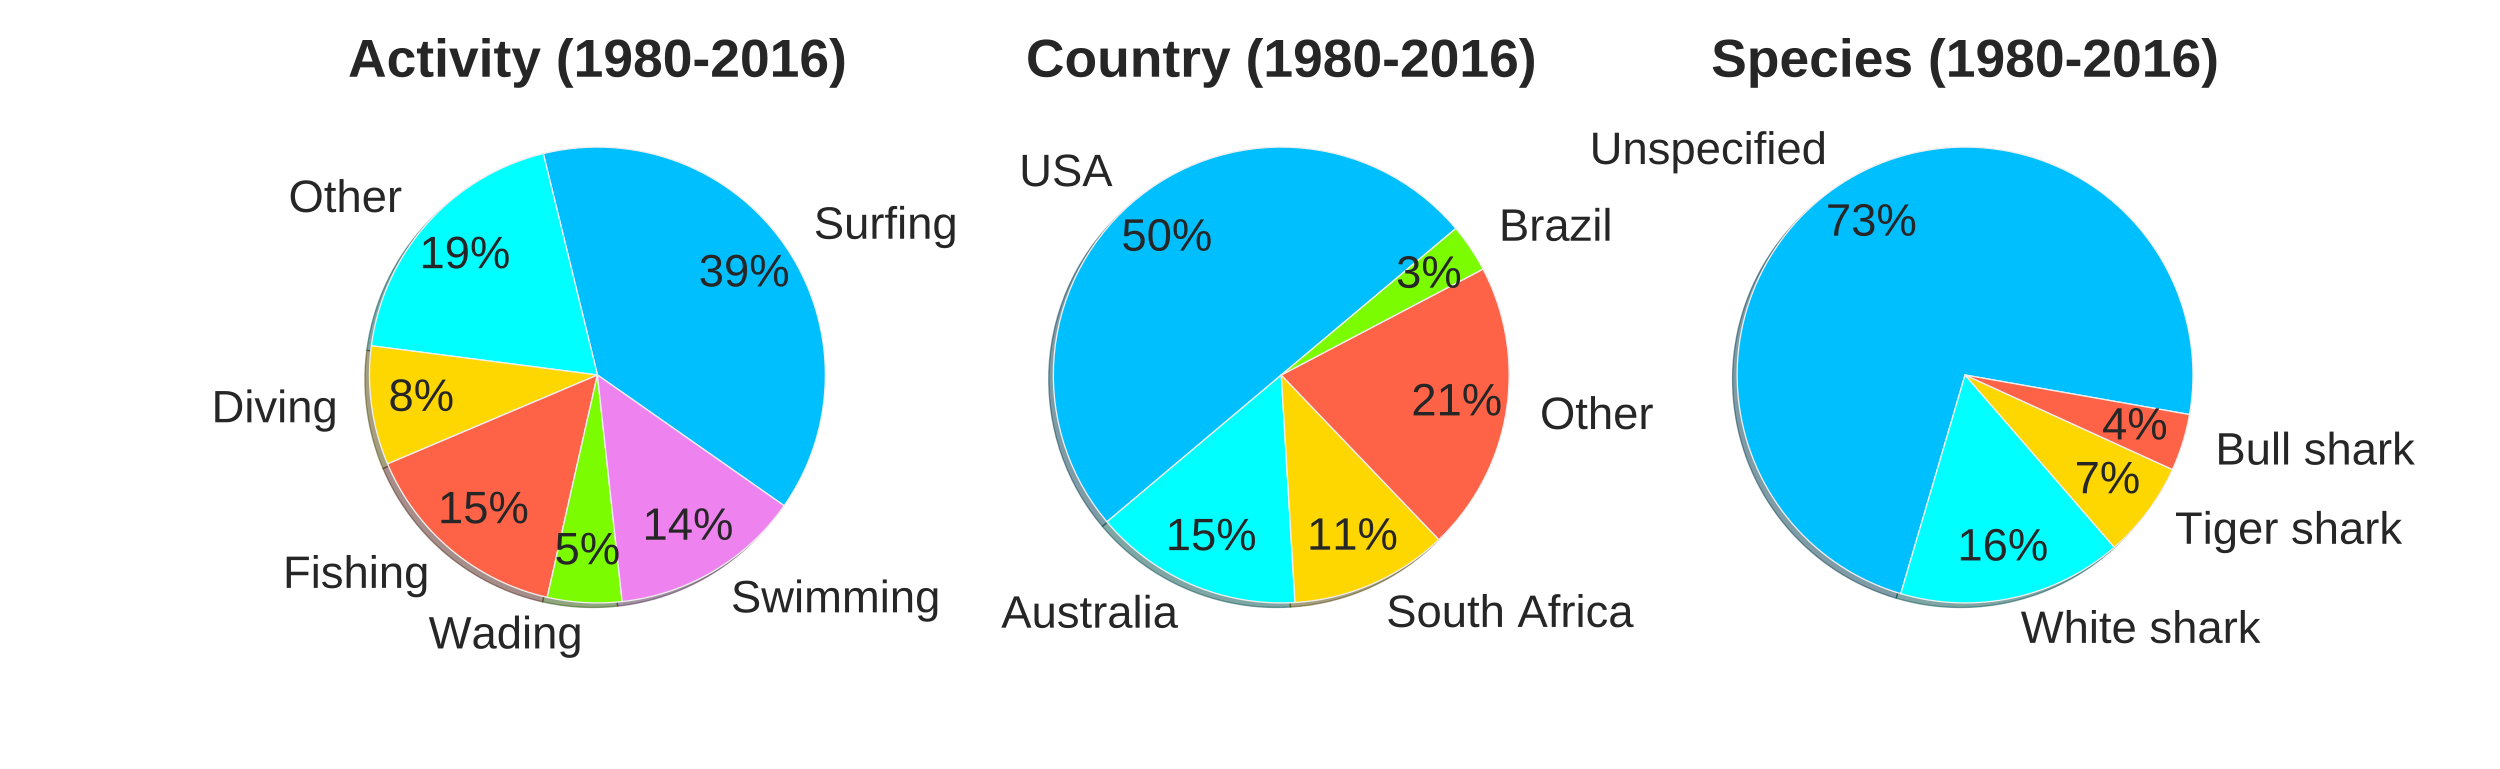 <?xml version="1.0" encoding="utf-8" standalone="no"?>
<!DOCTYPE svg PUBLIC "-//W3C//DTD SVG 1.1//EN"
  "http://www.w3.org/Graphics/SVG/1.1/DTD/svg11.dtd">
<!-- Created with matplotlib (http://matplotlib.org/) -->
<svg height="288pt" version="1.1" viewBox="0 0 936 288" width="936pt" xmlns="http://www.w3.org/2000/svg" xmlns:xlink="http://www.w3.org/1999/xlink">
 <defs>
  <style type="text/css">
*{stroke-linecap:butt;stroke-linejoin:round;stroke-miterlimit:100000;}
  </style>
 </defs>
 <g id="figure_1">
  <g id="patch_1">
   <path d="M 0 288 
L 936 288 
L 936 0 
L 0 0 
z
" style="fill:#ffffff;"/>
  </g>
  <g id="axes_1">
   <g id="matplotlib.axis_1"/>
   <g id="matplotlib.axis_2"/>
   <g id="patch_2">
    <path d="M 291.877 191.057 
C 301.829 176.843 307.214 159.927 307.31 142.576 
C 307.405 125.225 302.207 108.251 292.411 93.929 
C 282.616 79.607 268.682 68.607 252.477 62.405 
C 236.272 56.202 218.555 55.087 201.7 59.208 
L 221.97 142.107 
L 291.877 191.057 
z
" style="fill:#00394c;opacity:0.5;stroke:#00394c;stroke-linejoin:miter;stroke-width:0.5;"/>
   </g>
   <g id="patch_3">
    <path d="M 201.7 59.208 
C 184.963 63.3 169.851 72.367 158.364 85.209 
C 146.876 98.05 139.543 114.075 137.333 131.163 
L 221.97 142.107 
L 201.7 59.208 
z
" style="fill:#004c4c;opacity:0.5;stroke:#004c4c;stroke-linejoin:miter;stroke-width:0.5;"/>
   </g>
   <g id="patch_4">
    <path d="M 137.333 131.163 
C 136.366 138.64 136.395 146.212 137.417 153.682 
C 138.44 161.152 140.448 168.453 143.389 175.396 
L 221.97 142.107 
L 137.333 131.163 
z
" style="fill:#4c4000;opacity:0.5;stroke:#4c4000;stroke-linejoin:miter;stroke-width:0.5;"/>
   </g>
   <g id="patch_5">
    <path d="M 143.389 175.396 
C 148.673 187.869 156.851 198.907 167.246 207.593 
C 177.641 216.28 189.956 222.367 203.17 225.352 
L 221.97 142.107 
L 143.389 175.396 
z
" style="fill:#4c1e15;opacity:0.5;stroke:#4c1e15;stroke-linejoin:miter;stroke-width:0.5;"/>
   </g>
   <g id="patch_6">
    <path d="M 203.17 225.352 
C 207.765 226.389 212.437 227.045 217.14 227.311 
C 221.843 227.578 226.56 227.455 231.243 226.943 
L 221.97 142.107 
L 203.17 225.352 
z
" style="fill:#254c00;opacity:0.5;stroke:#254c00;stroke-linejoin:miter;stroke-width:0.5;"/>
   </g>
   <g id="patch_7">
    <path d="M 231.243 226.943 
C 243.322 225.622 254.98 221.738 265.436 215.549 
C 275.893 209.36 284.908 201.01 291.877 191.057 
L 221.97 142.107 
L 231.243 226.943 
z
" style="fill:#472747;opacity:0.5;stroke:#472747;stroke-linejoin:miter;stroke-width:0.5;"/>
   </g>
   <g id="patch_8">
    <path d="M 293.584 189.35 
C 303.536 175.136 308.921 158.22 309.016 140.869 
C 309.112 123.518 303.913 106.544 294.118 92.222 
C 284.323 77.9 270.389 66.901 254.184 60.698 
C 237.979 54.495 220.262 53.38 203.407 57.501 
L 223.676 140.4 
L 293.584 189.35 
z
" style="fill:#00bfff;stroke:#eeeeee;stroke-linejoin:miter;stroke-width:0.5;"/>
   </g>
   <g id="patch_9">
    <path d="M 203.407 57.501 
C 186.67 61.593 171.558 70.66 160.071 83.502 
C 148.583 96.343 141.25 112.368 139.04 129.456 
L 223.676 140.4 
L 203.407 57.501 
z
" style="fill:#00ffff;stroke:#eeeeee;stroke-linejoin:miter;stroke-width:0.5;"/>
   </g>
   <g id="patch_10">
    <path d="M 139.04 129.456 
C 138.073 136.933 138.101 144.506 139.124 151.975 
C 140.147 159.445 142.155 166.747 145.096 173.689 
L 223.676 140.4 
L 139.04 129.456 
z
" style="fill:#ffd700;stroke:#eeeeee;stroke-linejoin:miter;stroke-width:0.5;"/>
   </g>
   <g id="patch_11">
    <path d="M 145.096 173.689 
C 150.38 186.162 158.558 197.2 168.953 205.886 
C 179.348 214.573 191.663 220.661 204.877 223.645 
L 223.676 140.4 
L 145.096 173.689 
z
" style="fill:#ff6347;stroke:#eeeeee;stroke-linejoin:miter;stroke-width:0.5;"/>
   </g>
   <g id="patch_12">
    <path d="M 204.877 223.645 
C 209.471 224.682 214.144 225.338 218.847 225.604 
C 223.55 225.871 228.267 225.748 232.95 225.236 
L 223.676 140.4 
L 204.877 223.645 
z
" style="fill:#7cfc00;stroke:#eeeeee;stroke-linejoin:miter;stroke-width:0.5;"/>
   </g>
   <g id="patch_13">
    <path d="M 232.95 225.236 
C 245.028 223.916 256.687 220.031 267.143 213.842 
C 277.6 207.654 286.615 199.303 293.584 189.35 
L 223.676 140.4 
L 232.95 225.236 
z
" style="fill:#ee82ee;stroke:#eeeeee;stroke-linejoin:miter;stroke-width:0.5;"/>
   </g>
   <g id="text_1">
    <!-- Surfing -->
    <defs>
     <path d="M 6.938 0 
L 6.938 40.531 
Q 6.938 42.188 6.906 43.922 
Q 6.891 45.656 6.828 47.266 
Q 6.781 48.875 6.734 50.281 
Q 6.688 51.703 6.641 52.828 
L 14.938 52.828 
Q 14.984 51.703 15.062 50.266 
Q 15.141 48.828 15.203 47.312 
Q 15.281 45.797 15.297 44.406 
Q 15.328 43.016 15.328 42.047 
L 15.531 42.047 
Q 16.453 45.062 17.5 47.281 
Q 18.562 49.516 19.969 50.953 
Q 21.391 52.391 23.344 53.094 
Q 25.297 53.812 28.078 53.812 
Q 29.156 53.812 30.125 53.641 
Q 31.109 53.469 31.641 53.328 
L 31.641 45.266 
Q 30.766 45.516 29.594 45.625 
Q 28.422 45.75 26.953 45.75 
Q 23.922 45.75 21.797 44.375 
Q 19.672 43.016 18.328 40.594 
Q 17 38.188 16.359 34.844 
Q 15.719 31.5 15.719 27.547 
L 15.719 0 
z
" id="LiberationSans-72"/>
     <path d="M 17.625 46.438 
L 17.625 0 
L 8.844 0 
L 8.844 46.438 
L 1.422 46.438 
L 1.422 52.828 
L 8.844 52.828 
L 8.844 58.797 
Q 8.844 61.672 9.375 64.141 
Q 9.906 66.609 11.344 68.438 
Q 12.797 70.266 15.281 71.312 
Q 17.781 72.359 21.734 72.359 
Q 23.297 72.359 24.969 72.219 
Q 26.656 72.078 27.938 71.781 
L 27.938 65.094 
Q 27.094 65.234 26 65.359 
Q 24.906 65.484 24.031 65.484 
Q 22.078 65.484 20.828 64.938 
Q 19.578 64.406 18.875 63.406 
Q 18.172 62.406 17.891 60.938 
Q 17.625 59.469 17.625 57.562 
L 17.625 52.828 
L 27.938 52.828 
L 27.938 46.438 
z
" id="LiberationSans-66"/>
     <path d="M 26.766 -20.75 
Q 22.219 -20.75 18.703 -19.812 
Q 15.188 -18.891 12.688 -17.156 
Q 10.203 -15.438 8.641 -13.031 
Q 7.078 -10.641 6.391 -7.719 
L 15.234 -6.453 
Q 16.109 -10.109 19.109 -12.078 
Q 22.125 -14.062 27 -14.062 
Q 29.984 -14.062 32.422 -13.234 
Q 34.859 -12.406 36.562 -10.562 
Q 38.281 -8.734 39.203 -5.797 
Q 40.141 -2.875 40.141 1.312 
L 40.141 9.812 
L 40.047 9.812 
Q 39.062 7.812 37.625 5.984 
Q 36.188 4.156 34.109 2.734 
Q 32.031 1.312 29.297 0.453 
Q 26.562 -0.391 23.047 -0.391 
Q 18.016 -0.391 14.422 1.297 
Q 10.844 2.984 8.562 6.344 
Q 6.297 9.719 5.25 14.719 
Q 4.203 19.734 4.203 26.312 
Q 4.203 32.672 5.25 37.75 
Q 6.297 42.828 8.656 46.359 
Q 11.031 49.906 14.812 51.781 
Q 18.609 53.656 24.031 53.656 
Q 29.641 53.656 33.766 51.094 
Q 37.891 48.531 40.141 43.797 
L 40.234 43.797 
Q 40.234 45.016 40.297 46.531 
Q 40.375 48.047 40.453 49.391 
Q 40.531 50.734 40.625 51.703 
Q 40.719 52.688 40.828 52.828 
L 49.172 52.828 
Q 49.125 52.391 49.078 51.344 
Q 49.031 50.297 48.969 48.828 
Q 48.922 47.359 48.891 45.578 
Q 48.875 43.797 48.875 41.891 
L 48.875 1.516 
Q 48.875 -9.578 43.422 -15.156 
Q 37.984 -20.75 26.766 -20.75 
M 40.141 26.422 
Q 40.141 31.938 38.938 35.859 
Q 37.75 39.797 35.797 42.281 
Q 33.844 44.781 31.328 45.953 
Q 28.812 47.125 26.172 47.125 
Q 22.797 47.125 20.375 45.953 
Q 17.969 44.781 16.375 42.266 
Q 14.797 39.75 14.031 35.812 
Q 13.281 31.891 13.281 26.422 
Q 13.281 20.703 14.031 16.812 
Q 14.797 12.938 16.359 10.547 
Q 17.922 8.156 20.312 7.125 
Q 22.703 6.109 26.031 6.109 
Q 28.656 6.109 31.172 7.219 
Q 33.688 8.344 35.688 10.781 
Q 37.703 13.234 38.922 17.094 
Q 40.141 20.953 40.141 26.422 
" id="LiberationSans-67"/>
     <path d="M 15.328 52.828 
L 15.328 19.344 
Q 15.328 15.484 15.891 12.891 
Q 16.453 10.297 17.719 8.703 
Q 19 7.125 21.062 6.469 
Q 23.141 5.812 26.219 5.812 
Q 29.344 5.812 31.859 6.906 
Q 34.375 8.016 36.156 10.078 
Q 37.938 12.156 38.906 15.203 
Q 39.891 18.266 39.891 22.219 
L 39.891 52.828 
L 48.688 52.828 
L 48.688 11.281 
Q 48.688 9.625 48.703 7.781 
Q 48.734 5.953 48.781 4.312 
Q 48.828 2.688 48.875 1.516 
Q 48.922 0.344 48.969 0 
L 40.672 0 
Q 40.625 0.25 40.578 1.312 
Q 40.531 2.391 40.453 3.781 
Q 40.375 5.172 40.328 6.609 
Q 40.281 8.062 40.281 9.031 
L 40.141 9.031 
Q 38.875 6.734 37.359 4.875 
Q 35.844 3.031 33.844 1.734 
Q 31.844 0.438 29.25 -0.266 
Q 26.656 -0.984 23.25 -0.984 
Q 18.844 -0.984 15.672 0.094 
Q 12.5 1.172 10.453 3.422 
Q 8.406 5.672 7.453 9.188 
Q 6.5 12.703 6.5 17.625 
L 6.5 52.828 
z
" id="LiberationSans-75"/>
     <path d="M 6.688 64.062 
L 6.688 72.469 
L 15.484 72.469 
L 15.484 64.062 
z
M 6.688 0 
L 6.688 52.828 
L 15.484 52.828 
L 15.484 0 
z
" id="LiberationSans-69"/>
     <path d="M 40.281 0 
L 40.281 33.5 
Q 40.281 37.359 39.719 39.938 
Q 39.156 42.531 37.891 44.109 
Q 36.625 45.703 34.547 46.359 
Q 32.469 47.016 29.391 47.016 
Q 26.266 47.016 23.75 45.922 
Q 21.234 44.828 19.453 42.75 
Q 17.672 40.672 16.688 37.625 
Q 15.719 34.578 15.719 30.609 
L 15.719 0 
L 6.938 0 
L 6.938 41.547 
Q 6.938 43.219 6.906 45.047 
Q 6.891 46.875 6.828 48.5 
Q 6.781 50.141 6.734 51.312 
Q 6.688 52.484 6.641 52.828 
L 14.938 52.828 
Q 14.984 52.594 15.031 51.516 
Q 15.094 50.438 15.156 49.047 
Q 15.234 47.656 15.281 46.219 
Q 15.328 44.781 15.328 43.797 
L 15.484 43.797 
Q 16.75 46.094 18.266 47.953 
Q 19.781 49.812 21.781 51.094 
Q 23.781 52.391 26.359 53.094 
Q 28.953 53.812 32.375 53.812 
Q 36.766 53.812 39.938 52.734 
Q 43.109 51.656 45.156 49.406 
Q 47.219 47.172 48.172 43.625 
Q 49.125 40.094 49.125 35.203 
L 49.125 0 
z
" id="LiberationSans-6e"/>
     <path d="M 62.109 19 
Q 62.109 14.656 60.422 10.984 
Q 58.734 7.328 55.219 4.656 
Q 51.703 2 46.359 0.5 
Q 41.016 -0.984 33.688 -0.984 
Q 20.844 -0.984 13.672 3.516 
Q 6.5 8.016 4.547 16.5 
L 13.578 18.312 
Q 14.266 15.625 15.672 13.422 
Q 17.094 11.234 19.5 9.641 
Q 21.922 8.062 25.484 7.172 
Q 29.047 6.297 34.031 6.297 
Q 38.188 6.297 41.656 7 
Q 45.125 7.719 47.609 9.172 
Q 50.094 10.641 51.484 12.953 
Q 52.875 15.281 52.875 18.5 
Q 52.875 21.875 51.344 23.969 
Q 49.812 26.078 47.016 27.438 
Q 44.234 28.812 40.375 29.734 
Q 36.531 30.672 31.844 31.734 
Q 28.953 32.375 26.047 33.125 
Q 23.141 33.891 20.484 34.938 
Q 17.828 35.984 15.484 37.391 
Q 13.141 38.812 11.422 40.797 
Q 9.719 42.781 8.734 45.391 
Q 7.766 48 7.766 51.422 
Q 7.766 56.297 9.734 59.781 
Q 11.719 63.281 15.234 65.531 
Q 18.75 67.781 23.531 68.797 
Q 28.328 69.828 33.891 69.828 
Q 40.281 69.828 44.812 68.828 
Q 49.359 67.828 52.484 65.812 
Q 55.609 63.812 57.484 60.859 
Q 59.375 57.906 60.5 54 
L 51.312 52.391 
Q 50.641 54.891 49.344 56.844 
Q 48.047 58.797 45.938 60.109 
Q 43.844 61.422 40.844 62.109 
Q 37.844 62.797 33.797 62.797 
Q 29 62.797 25.75 61.938 
Q 22.516 61.078 20.531 59.609 
Q 18.562 58.156 17.703 56.172 
Q 16.844 54.203 16.844 51.906 
Q 16.844 48.828 18.375 46.844 
Q 19.922 44.875 22.562 43.547 
Q 25.203 42.234 28.656 41.359 
Q 32.125 40.484 36.031 39.594 
Q 39.203 38.875 42.359 38.109 
Q 45.516 37.359 48.391 36.297 
Q 51.266 35.25 53.781 33.828 
Q 56.297 32.422 58.156 30.375 
Q 60.016 28.328 61.062 25.531 
Q 62.109 22.75 62.109 19 
" id="LiberationSans-53"/>
    </defs>
    <g style="fill:#262626;" transform="translate(304.684 89.392)scale(0.17 -0.17)">
     <use xlink:href="#LiberationSans-53"/>
     <use x="66.699" xlink:href="#LiberationSans-75"/>
     <use x="122.314" xlink:href="#LiberationSans-72"/>
     <use x="155.615" xlink:href="#LiberationSans-66"/>
     <use x="183.398" xlink:href="#LiberationSans-69"/>
     <use x="205.615" xlink:href="#LiberationSans-6e"/>
     <use x="261.23" xlink:href="#LiberationSans-67"/>
    </g>
   </g>
   <g id="text_2">
    <!-- 39% -->
    <defs>
     <path d="M 51.219 19 
Q 51.219 14.266 49.672 10.547 
Q 48.141 6.844 45.188 4.266 
Q 42.234 1.703 37.859 0.359 
Q 33.5 -0.984 27.875 -0.984 
Q 21.484 -0.984 17.109 0.609 
Q 12.75 2.203 9.906 4.812 
Q 7.078 7.422 5.656 10.766 
Q 4.25 14.109 3.812 17.672 
L 12.891 18.5 
Q 13.281 15.766 14.328 13.516 
Q 15.375 11.281 17.188 9.672 
Q 19 8.062 21.625 7.172 
Q 24.266 6.297 27.875 6.297 
Q 34.516 6.297 38.297 9.562 
Q 42.094 12.844 42.094 19.281 
Q 42.094 23.094 40.406 25.406 
Q 38.719 27.734 36.203 29.031 
Q 33.688 30.328 30.734 30.766 
Q 27.781 31.203 25.297 31.203 
L 20.312 31.203 
L 20.312 38.812 
L 25.094 38.812 
Q 27.594 38.812 30.266 39.328 
Q 32.953 39.844 35.172 41.188 
Q 37.406 42.531 38.844 44.828 
Q 40.281 47.125 40.281 50.688 
Q 40.281 56.203 37.031 59.391 
Q 33.797 62.594 27.391 62.594 
Q 21.578 62.594 17.984 59.609 
Q 14.406 56.641 13.812 51.219 
L 4.984 51.906 
Q 5.516 56.453 7.469 59.812 
Q 9.422 63.188 12.422 65.406 
Q 15.438 67.625 19.281 68.719 
Q 23.141 69.828 27.484 69.828 
Q 33.25 69.828 37.391 68.375 
Q 41.547 66.938 44.188 64.469 
Q 46.828 62.016 48.062 58.688 
Q 49.312 55.375 49.312 51.609 
Q 49.312 48.578 48.484 45.938 
Q 47.656 43.312 45.891 41.203 
Q 44.141 39.109 41.422 37.594 
Q 38.719 36.078 34.906 35.297 
L 34.906 35.109 
Q 39.062 34.672 42.141 33.219 
Q 45.219 31.781 47.219 29.625 
Q 49.219 27.484 50.219 24.75 
Q 51.219 22.016 51.219 19 
" id="LiberationSans-33"/>
     <path d="M 85.359 21.188 
Q 85.359 15.094 84.109 10.906 
Q 82.859 6.734 80.734 4.172 
Q 78.609 1.609 75.781 0.5 
Q 72.953 -0.594 69.734 -0.594 
Q 66.5 -0.594 63.688 0.5 
Q 60.891 1.609 58.812 4.141 
Q 56.734 6.688 55.531 10.859 
Q 54.344 15.047 54.344 21.188 
Q 54.344 27.688 55.516 31.938 
Q 56.688 36.188 58.781 38.703 
Q 60.891 41.219 63.75 42.219 
Q 66.609 43.219 69.922 43.219 
Q 73.141 43.219 75.953 42.219 
Q 78.766 41.219 80.828 38.703 
Q 82.906 36.188 84.125 31.938 
Q 85.359 27.688 85.359 21.188 
M 25.734 0 
L 18.172 0 
L 63.188 68.797 
L 70.844 68.797 
z
M 19.234 69.391 
Q 22.359 69.391 25.141 68.391 
Q 27.938 67.391 30.031 64.891 
Q 32.125 62.406 33.312 58.203 
Q 34.516 54 34.516 47.609 
Q 34.516 41.453 33.297 37.25 
Q 32.078 33.062 30 30.438 
Q 27.938 27.828 25.094 26.703 
Q 22.266 25.594 19.047 25.594 
Q 15.766 25.594 12.938 26.703 
Q 10.109 27.828 8.031 30.422 
Q 5.953 33.016 4.75 37.203 
Q 3.562 41.406 3.562 47.609 
Q 3.562 54 4.75 58.203 
Q 5.953 62.406 8.047 64.891 
Q 10.156 67.391 13.031 68.391 
Q 15.922 69.391 19.234 69.391 
M 78.125 21.188 
Q 78.125 26.031 77.578 29.219 
Q 77.047 32.422 76 34.328 
Q 74.953 36.234 73.406 37.016 
Q 71.875 37.797 69.922 37.797 
Q 67.875 37.797 66.312 36.984 
Q 64.75 36.188 63.672 34.281 
Q 62.594 32.375 62.062 29.172 
Q 61.531 25.984 61.531 21.188 
Q 61.531 16.547 62.078 13.422 
Q 62.641 10.297 63.688 8.375 
Q 64.75 6.453 66.281 5.609 
Q 67.828 4.781 69.828 4.781 
Q 71.734 4.781 73.266 5.609 
Q 74.812 6.453 75.875 8.375 
Q 76.953 10.297 77.531 13.422 
Q 78.125 16.547 78.125 21.188 
M 27.344 47.609 
Q 27.344 52.391 26.797 55.562 
Q 26.266 58.734 25.234 60.641 
Q 24.219 62.547 22.703 63.328 
Q 21.188 64.109 19.234 64.109 
Q 17.141 64.109 15.547 63.297 
Q 13.969 62.5 12.891 60.594 
Q 11.812 58.688 11.281 55.516 
Q 10.75 52.344 10.75 47.609 
Q 10.75 42.969 11.297 39.797 
Q 11.859 36.625 12.906 34.688 
Q 13.969 32.766 15.531 31.938 
Q 17.094 31.109 19.141 31.109 
Q 21 31.109 22.516 31.938 
Q 24.031 32.766 25.094 34.688 
Q 26.172 36.625 26.75 39.797 
Q 27.344 42.969 27.344 47.609 
" id="LiberationSans-25"/>
     <path d="M 50.875 35.797 
Q 50.875 26.609 49.141 19.703 
Q 47.406 12.797 44.188 8.203 
Q 40.969 3.609 36.344 1.312 
Q 31.734 -0.984 25.984 -0.984 
Q 22.016 -0.984 18.844 -0.172 
Q 15.672 0.641 13.172 2.344 
Q 10.688 4.047 8.922 6.781 
Q 7.172 9.516 6.109 13.375 
L 14.5 14.703 
Q 15.875 10.25 18.781 8.172 
Q 21.688 6.109 26.125 6.109 
Q 29.688 6.109 32.641 7.781 
Q 35.594 9.469 37.672 12.844 
Q 39.75 16.219 40.922 21.297 
Q 42.094 26.375 42.188 33.203 
Q 41.156 30.906 39.375 29.094 
Q 37.594 27.297 35.328 26.047 
Q 33.062 24.812 30.422 24.141 
Q 27.781 23.484 25.094 23.484 
Q 20.406 23.484 16.625 25.172 
Q 12.844 26.859 10.203 29.875 
Q 7.562 32.906 6.125 37.172 
Q 4.688 41.453 4.688 46.688 
Q 4.688 52 6.219 56.297 
Q 7.766 60.594 10.688 63.594 
Q 13.625 66.609 17.891 68.219 
Q 22.172 69.828 27.594 69.828 
Q 39.062 69.828 44.969 61.328 
Q 50.875 52.828 50.875 35.797 
M 41.312 44.281 
Q 41.312 48.094 40.406 51.453 
Q 39.5 54.828 37.719 57.312 
Q 35.938 59.812 33.328 61.25 
Q 30.719 62.703 27.297 62.703 
Q 24.125 62.703 21.578 61.578 
Q 19.047 60.453 17.281 58.375 
Q 15.531 56.297 14.578 53.312 
Q 13.625 50.344 13.625 46.688 
Q 13.625 43.219 14.469 40.234 
Q 15.328 37.25 17.031 35.078 
Q 18.75 32.906 21.281 31.656 
Q 23.828 30.422 27.203 30.422 
Q 29.641 30.422 32.156 31.25 
Q 34.672 32.078 36.688 33.781 
Q 38.719 35.5 40.016 38.109 
Q 41.312 40.719 41.312 44.281 
" id="LiberationSans-39"/>
    </defs>
    <g style="fill:#262626;" transform="translate(261.609 107.217)scale(0.17 -0.17)">
     <use xlink:href="#LiberationSans-33"/>
     <use x="55.615" xlink:href="#LiberationSans-39"/>
     <use x="111.23" xlink:href="#LiberationSans-25"/>
    </g>
   </g>
   <g id="text_3">
    <!-- Other -->
    <defs>
     <path d="M 73 34.719 
Q 73 26.656 70.672 20.062 
Q 68.359 13.484 63.969 8.797 
Q 59.578 4.109 53.219 1.562 
Q 46.875 -0.984 38.812 -0.984 
Q 30.328 -0.984 23.922 1.672 
Q 17.531 4.344 13.281 9.109 
Q 9.031 13.875 6.875 20.406 
Q 4.734 26.953 4.734 34.719 
Q 4.734 42.781 6.984 49.266 
Q 9.234 55.766 13.578 60.328 
Q 17.922 64.891 24.297 67.359 
Q 30.672 69.828 38.922 69.828 
Q 47.125 69.828 53.484 67.328 
Q 59.859 64.844 64.172 60.25 
Q 68.5 55.672 70.75 49.172 
Q 73 42.672 73 34.719 
M 63.484 34.719 
Q 63.484 40.922 61.891 46 
Q 60.297 51.078 57.203 54.688 
Q 54.109 58.297 49.516 60.25 
Q 44.922 62.203 38.922 62.203 
Q 32.766 62.203 28.125 60.25 
Q 23.484 58.297 20.375 54.688 
Q 17.281 51.078 15.734 46 
Q 14.203 40.922 14.203 34.719 
Q 14.203 28.516 15.797 23.359 
Q 17.391 18.219 20.484 14.484 
Q 23.578 10.75 28.188 8.672 
Q 32.812 6.594 38.812 6.594 
Q 45.266 6.594 49.922 8.688 
Q 54.594 10.797 57.594 14.531 
Q 60.594 18.266 62.031 23.438 
Q 63.484 28.609 63.484 34.719 
" id="LiberationSans-4f"/>
     <path d="M 13.484 24.562 
Q 13.484 20.406 14.328 16.906 
Q 15.188 13.422 16.969 10.906 
Q 18.75 8.406 21.531 7 
Q 24.312 5.609 28.219 5.609 
Q 33.938 5.609 37.375 7.906 
Q 40.828 10.203 42.047 13.719 
L 49.75 11.531 
Q 48.922 9.328 47.438 7.109 
Q 45.953 4.891 43.453 3.094 
Q 40.969 1.312 37.234 0.156 
Q 33.5 -0.984 28.219 -0.984 
Q 16.5 -0.984 10.375 6 
Q 4.25 12.984 4.25 26.766 
Q 4.25 34.188 6.094 39.328 
Q 7.953 44.484 11.172 47.703 
Q 14.406 50.922 18.703 52.359 
Q 23 53.812 27.875 53.812 
Q 34.516 53.812 38.984 51.656 
Q 43.453 49.516 46.156 45.719 
Q 48.875 41.938 50.016 36.812 
Q 51.172 31.688 51.172 25.734 
L 51.172 24.562 
z
M 42.094 31.297 
Q 41.359 39.656 37.844 43.484 
Q 34.328 47.312 27.734 47.312 
Q 25.531 47.312 23.109 46.609 
Q 20.703 45.906 18.656 44.094 
Q 16.609 42.281 15.188 39.172 
Q 13.766 36.078 13.578 31.297 
z
" id="LiberationSans-65"/>
     <path d="M 15.484 43.797 
Q 16.938 46.484 18.641 48.359 
Q 20.359 50.25 22.406 51.469 
Q 24.469 52.688 26.906 53.25 
Q 29.344 53.812 32.375 53.812 
Q 37.453 53.812 40.703 52.438 
Q 43.953 51.078 45.828 48.609 
Q 47.703 46.141 48.406 42.719 
Q 49.125 39.312 49.125 35.203 
L 49.125 0 
L 40.281 0 
L 40.281 33.5 
Q 40.281 36.859 39.859 39.391 
Q 39.453 41.938 38.281 43.625 
Q 37.109 45.312 34.953 46.156 
Q 32.812 47.016 29.391 47.016 
Q 26.266 47.016 23.75 45.891 
Q 21.234 44.781 19.453 42.719 
Q 17.672 40.672 16.688 37.734 
Q 15.719 34.812 15.719 31.156 
L 15.719 0 
L 6.938 0 
L 6.938 72.469 
L 15.719 72.469 
L 15.719 53.609 
Q 15.719 52 15.672 50.391 
Q 15.625 48.781 15.547 47.406 
Q 15.484 46.047 15.422 45.094 
Q 15.375 44.141 15.328 43.797 
z
" id="LiberationSans-68"/>
     <path d="M 27.047 0.391 
Q 25.047 -0.141 22.969 -0.453 
Q 20.906 -0.781 18.172 -0.781 
Q 7.625 -0.781 7.625 11.188 
L 7.625 46.438 
L 1.516 46.438 
L 1.516 52.828 
L 7.953 52.828 
L 10.547 64.656 
L 16.406 64.656 
L 16.406 52.828 
L 26.172 52.828 
L 26.172 46.438 
L 16.406 46.438 
L 16.406 13.094 
Q 16.406 9.281 17.641 7.734 
Q 18.891 6.203 21.969 6.203 
Q 23.25 6.203 24.438 6.391 
Q 25.641 6.594 27.047 6.891 
z
" id="LiberationSans-74"/>
    </defs>
    <g style="fill:#262626;" transform="translate(108.017 79.363)scale(0.17 -0.17)">
     <use xlink:href="#LiberationSans-4f"/>
     <use x="77.783" xlink:href="#LiberationSans-74"/>
     <use x="105.566" xlink:href="#LiberationSans-68"/>
     <use x="161.182" xlink:href="#LiberationSans-65"/>
     <use x="216.797" xlink:href="#LiberationSans-72"/>
    </g>
   </g>
   <g id="text_4">
    <!-- 19% -->
    <defs>
     <path d="M 7.625 0 
L 7.625 7.469 
L 25.141 7.469 
L 25.141 60.406 
L 9.625 49.312 
L 9.625 57.625 
L 25.875 68.797 
L 33.984 68.797 
L 33.984 7.469 
L 50.734 7.469 
L 50.734 0 
z
" id="LiberationSans-31"/>
    </defs>
    <g style="fill:#262626;" transform="translate(157.052 100.415)scale(0.17 -0.17)">
     <use xlink:href="#LiberationSans-31"/>
     <use x="55.615" xlink:href="#LiberationSans-39"/>
     <use x="111.23" xlink:href="#LiberationSans-25"/>
    </g>
   </g>
   <g id="text_5">
    <!-- Diving -->
    <defs>
     <path d="M 67.438 35.109 
Q 67.438 26.516 64.844 19.938 
Q 62.25 13.375 57.75 8.953 
Q 53.266 4.547 47.141 2.266 
Q 41.016 0 33.938 0 
L 8.203 0 
L 8.203 68.797 
L 30.953 68.797 
Q 38.922 68.797 45.625 66.812 
Q 52.344 64.844 57.172 60.719 
Q 62.016 56.594 64.719 50.234 
Q 67.438 43.891 67.438 35.109 
M 58.062 35.109 
Q 58.062 42.094 56.047 47.047 
Q 54.047 52 50.438 55.172 
Q 46.828 58.344 41.797 59.828 
Q 36.766 61.328 30.766 61.328 
L 17.531 61.328 
L 17.531 7.469 
L 32.859 7.469 
Q 38.281 7.469 42.891 9.219 
Q 47.516 10.984 50.875 14.453 
Q 54.25 17.922 56.156 23.094 
Q 58.062 28.266 58.062 35.109 
" id="LiberationSans-44"/>
     <path d="M 29.938 0 
L 19.531 0 
L 0.344 52.828 
L 9.719 52.828 
L 21.344 18.453 
Q 21.688 17.391 22.141 15.844 
Q 22.609 14.312 23.094 12.641 
Q 23.578 10.984 24 9.438 
Q 24.422 7.906 24.703 6.891 
Q 25 7.906 25.453 9.438 
Q 25.922 10.984 26.406 12.594 
Q 26.906 14.203 27.422 15.734 
Q 27.938 17.281 28.328 18.359 
L 40.328 52.828 
L 49.656 52.828 
z
" id="LiberationSans-76"/>
    </defs>
    <g style="fill:#262626;" transform="translate(79.202 158.108)scale(0.17 -0.17)">
     <use xlink:href="#LiberationSans-44"/>
     <use x="72.217" xlink:href="#LiberationSans-69"/>
     <use x="94.434" xlink:href="#LiberationSans-76"/>
     <use x="144.434" xlink:href="#LiberationSans-69"/>
     <use x="166.65" xlink:href="#LiberationSans-6e"/>
     <use x="222.266" xlink:href="#LiberationSans-67"/>
    </g>
   </g>
   <g id="text_6">
    <!-- 8% -->
    <defs>
     <path d="M 51.266 19.188 
Q 51.266 14.797 49.875 11.109 
Q 48.484 7.422 45.625 4.734 
Q 42.781 2.047 38.328 0.531 
Q 33.891 -0.984 27.828 -0.984 
Q 21.781 -0.984 17.359 0.531 
Q 12.938 2.047 10.031 4.703 
Q 7.125 7.375 5.734 11.062 
Q 4.344 14.75 4.344 19.094 
Q 4.344 22.859 5.484 25.781 
Q 6.641 28.719 8.562 30.828 
Q 10.5 32.953 12.969 34.25 
Q 15.438 35.547 18.062 35.984 
L 18.062 36.188 
Q 15.188 36.859 12.906 38.375 
Q 10.641 39.891 9.094 42.016 
Q 7.562 44.141 6.75 46.719 
Q 5.953 49.312 5.953 52.203 
Q 5.953 55.812 7.344 59 
Q 8.734 62.203 11.469 64.625 
Q 14.203 67.047 18.25 68.438 
Q 22.312 69.828 27.641 69.828 
Q 33.25 69.828 37.375 68.406 
Q 41.5 67 44.203 64.578 
Q 46.922 62.156 48.234 58.938 
Q 49.562 55.719 49.562 52.094 
Q 49.562 49.266 48.75 46.672 
Q 47.953 44.094 46.406 41.969 
Q 44.875 39.844 42.594 38.344 
Q 40.328 36.859 37.359 36.281 
L 37.359 36.078 
Q 40.328 35.594 42.859 34.297 
Q 45.406 33.016 47.266 30.891 
Q 49.125 28.766 50.188 25.828 
Q 51.266 22.906 51.266 19.188 
M 40.438 51.609 
Q 40.438 54.203 39.766 56.344 
Q 39.109 58.5 37.594 60.031 
Q 36.078 61.578 33.641 62.422 
Q 31.203 63.281 27.641 63.281 
Q 24.172 63.281 21.781 62.422 
Q 19.391 61.578 17.844 60.031 
Q 16.312 58.5 15.625 56.344 
Q 14.938 54.203 14.938 51.609 
Q 14.938 49.562 15.469 47.406 
Q 16.016 45.266 17.422 43.5 
Q 18.844 41.75 21.328 40.625 
Q 23.828 39.5 27.734 39.5 
Q 31.891 39.5 34.406 40.625 
Q 36.922 41.75 38.25 43.5 
Q 39.594 45.266 40.016 47.406 
Q 40.438 49.562 40.438 51.609 
M 42.141 20.016 
Q 42.141 22.516 41.453 24.828 
Q 40.766 27.156 39.109 28.938 
Q 37.453 30.719 34.641 31.812 
Q 31.844 32.906 27.641 32.906 
Q 23.781 32.906 21.062 31.812 
Q 18.359 30.719 16.672 28.906 
Q 14.984 27.094 14.203 24.719 
Q 13.422 22.359 13.422 19.828 
Q 13.422 16.656 14.203 14.031 
Q 14.984 11.422 16.688 9.547 
Q 18.406 7.672 21.188 6.641 
Q 23.969 5.609 27.938 5.609 
Q 31.938 5.609 34.672 6.641 
Q 37.406 7.672 39.062 9.547 
Q 40.719 11.422 41.422 14.078 
Q 42.141 16.75 42.141 20.016 
" id="LiberationSans-38"/>
    </defs>
    <g style="fill:#262626;" transform="translate(145.44 153.825)scale(0.17 -0.17)">
     <use xlink:href="#LiberationSans-38"/>
     <use x="55.615" xlink:href="#LiberationSans-25"/>
    </g>
   </g>
   <g id="text_7">
    <!-- Fishing -->
    <defs>
     <path d="M 17.531 61.188 
L 17.531 35.594 
L 55.906 35.594 
L 55.906 27.875 
L 17.531 27.875 
L 17.531 0 
L 8.203 0 
L 8.203 68.797 
L 57.078 68.797 
L 57.078 61.188 
z
" id="LiberationSans-46"/>
     <path d="M 46.391 14.594 
Q 46.391 10.891 44.938 7.984 
Q 43.5 5.078 40.766 3.094 
Q 38.031 1.125 34.047 0.062 
Q 30.078 -0.984 24.953 -0.984 
Q 20.359 -0.984 16.672 -0.266 
Q 12.984 0.438 10.203 2 
Q 7.422 3.562 5.531 6.125 
Q 3.656 8.688 2.781 12.406 
L 10.547 13.922 
Q 11.672 9.672 15.188 7.688 
Q 18.703 5.719 24.953 5.719 
Q 27.781 5.719 30.141 6.109 
Q 32.516 6.5 34.219 7.453 
Q 35.938 8.406 36.891 9.984 
Q 37.844 11.578 37.844 13.922 
Q 37.844 16.312 36.719 17.844 
Q 35.594 19.391 33.594 20.406 
Q 31.594 21.438 28.734 22.188 
Q 25.875 22.953 22.469 23.875 
Q 19.281 24.703 16.156 25.734 
Q 13.031 26.766 10.516 28.438 
Q 8.016 30.125 6.453 32.609 
Q 4.891 35.109 4.891 38.875 
Q 4.891 46.094 10.031 49.875 
Q 15.188 53.656 25.047 53.656 
Q 33.797 53.656 38.938 50.578 
Q 44.094 47.516 45.453 40.719 
L 37.547 39.75 
Q 37.109 41.797 35.938 43.188 
Q 34.766 44.578 33.109 45.438 
Q 31.453 46.297 29.375 46.656 
Q 27.297 47.016 25.047 47.016 
Q 19.094 47.016 16.25 45.203 
Q 13.422 43.406 13.422 39.75 
Q 13.422 37.594 14.469 36.203 
Q 15.531 34.812 17.406 33.859 
Q 19.281 32.906 21.922 32.203 
Q 24.562 31.5 27.734 30.719 
Q 29.828 30.172 32.031 29.562 
Q 34.234 28.953 36.297 28.094 
Q 38.375 27.25 40.203 26.094 
Q 42.047 24.953 43.406 23.344 
Q 44.781 21.734 45.578 19.578 
Q 46.391 17.438 46.391 14.594 
" id="LiberationSans-73"/>
    </defs>
    <g style="fill:#262626;" transform="translate(105.946 220.105)scale(0.17 -0.17)">
     <use xlink:href="#LiberationSans-46"/>
     <use x="61.084" xlink:href="#LiberationSans-69"/>
     <use x="83.301" xlink:href="#LiberationSans-73"/>
     <use x="133.301" xlink:href="#LiberationSans-68"/>
     <use x="188.916" xlink:href="#LiberationSans-69"/>
     <use x="211.133" xlink:href="#LiberationSans-6e"/>
     <use x="266.748" xlink:href="#LiberationSans-67"/>
    </g>
   </g>
   <g id="text_8">
    <!-- 15% -->
    <defs>
     <path d="M 51.422 22.406 
Q 51.422 17.234 49.859 12.938 
Q 48.297 8.641 45.219 5.531 
Q 42.141 2.438 37.578 0.719 
Q 33.016 -0.984 27 -0.984 
Q 21.578 -0.984 17.547 0.281 
Q 13.531 1.562 10.734 3.781 
Q 7.953 6 6.312 8.984 
Q 4.688 11.969 4 15.375 
L 12.891 16.406 
Q 13.422 14.453 14.391 12.625 
Q 15.375 10.797 17.062 9.344 
Q 18.75 7.906 21.219 7.047 
Q 23.688 6.203 27.203 6.203 
Q 30.609 6.203 33.391 7.25 
Q 36.188 8.297 38.156 10.344 
Q 40.141 12.406 41.203 15.375 
Q 42.281 18.359 42.281 22.219 
Q 42.281 25.391 41.25 28.047 
Q 40.234 30.719 38.328 32.641 
Q 36.422 34.578 33.656 35.641 
Q 30.906 36.719 27.391 36.719 
Q 25.203 36.719 23.344 36.328 
Q 21.484 35.938 19.891 35.25 
Q 18.312 34.578 17.016 33.672 
Q 15.719 32.766 14.594 31.781 
L 6 31.781 
L 8.297 68.797 
L 47.406 68.797 
L 47.406 61.328 
L 16.312 61.328 
L 14.984 39.5 
Q 17.328 41.312 20.844 42.594 
Q 24.359 43.891 29.203 43.891 
Q 34.328 43.891 38.422 42.328 
Q 42.531 40.766 45.406 37.906 
Q 48.297 35.062 49.859 31.109 
Q 51.422 27.156 51.422 22.406 
" id="LiberationSans-35"/>
    </defs>
    <g style="fill:#262626;" transform="translate(163.98 195.875)scale(0.17 -0.17)">
     <use xlink:href="#LiberationSans-31"/>
     <use x="55.615" xlink:href="#LiberationSans-35"/>
     <use x="111.23" xlink:href="#LiberationSans-25"/>
    </g>
   </g>
   <g id="text_9">
    <!-- Wading -->
    <defs>
     <path d="M 40.094 8.5 
Q 37.641 3.422 33.609 1.219 
Q 29.594 -0.984 23.641 -0.984 
Q 13.625 -0.984 8.906 5.75 
Q 4.203 12.5 4.203 26.172 
Q 4.203 53.812 23.641 53.812 
Q 29.641 53.812 33.641 51.609 
Q 37.641 49.422 40.094 44.625 
L 40.188 44.625 
Q 40.188 45.125 40.156 46.172 
Q 40.141 47.219 40.109 48.359 
Q 40.094 49.516 40.094 50.531 
Q 40.094 51.562 40.094 52 
L 40.094 72.469 
L 48.875 72.469 
L 48.875 10.891 
Q 48.875 8.984 48.891 7.219 
Q 48.922 5.469 48.969 4 
Q 49.031 2.547 49.078 1.484 
Q 49.125 0.438 49.172 0 
L 40.766 0 
Q 40.672 0.484 40.594 1.391 
Q 40.531 2.297 40.453 3.469 
Q 40.375 4.641 40.328 5.938 
Q 40.281 7.234 40.281 8.5 
z
M 13.422 26.469 
Q 13.422 21 14.109 17.094 
Q 14.797 13.188 16.312 10.672 
Q 17.828 8.156 20.172 6.984 
Q 22.516 5.812 25.875 5.812 
Q 29.344 5.812 32 6.938 
Q 34.672 8.062 36.453 10.578 
Q 38.234 13.094 39.156 17.141 
Q 40.094 21.188 40.094 27.047 
Q 40.094 32.672 39.156 36.547 
Q 38.234 40.438 36.422 42.828 
Q 34.625 45.219 32 46.266 
Q 29.391 47.312 25.984 47.312 
Q 22.75 47.312 20.406 46.188 
Q 18.062 45.062 16.5 42.578 
Q 14.938 40.094 14.172 36.109 
Q 13.422 32.125 13.422 26.469 
" id="LiberationSans-64"/>
     <path d="M 73.781 0 
L 62.641 0 
L 50.734 43.703 
Q 50.203 45.562 49.578 48.094 
Q 48.969 50.641 48.484 52.938 
Q 47.906 55.609 47.312 58.406 
Q 46.688 55.562 46.094 52.875 
Q 45.562 50.531 44.969 48.047 
Q 44.391 45.562 43.844 43.703 
L 31.844 0 
L 20.703 0 
L 0.438 68.797 
L 10.156 68.797 
L 22.516 25.094 
Q 23.344 22.016 24.094 18.984 
Q 24.859 15.969 25.391 13.578 
Q 26.031 10.75 26.562 8.203 
Q 27.297 11.578 28.078 14.844 
Q 28.422 16.219 28.766 17.719 
Q 29.109 19.234 29.469 20.703 
Q 29.828 22.172 30.188 23.516 
Q 30.562 24.859 30.859 25.984 
L 42.828 68.797 
L 51.766 68.797 
L 63.719 25.984 
Q 64.016 24.859 64.375 23.516 
Q 64.75 22.172 65.109 20.719 
Q 65.484 19.281 65.812 17.766 
Q 66.156 16.266 66.5 14.891 
Q 67.281 11.625 68.016 8.203 
Q 68.062 8.203 68.453 9.891 
Q 68.844 11.578 69.422 14.109 
Q 70.016 16.656 70.719 19.609 
Q 71.438 22.562 72.172 25.094 
L 84.328 68.797 
L 94.047 68.797 
z
" id="LiberationSans-57"/>
     <path d="M 20.219 -0.984 
Q 12.25 -0.984 8.25 3.219 
Q 4.25 7.422 4.25 14.75 
Q 4.25 19.969 6.219 23.312 
Q 8.203 26.656 11.391 28.562 
Q 14.594 30.469 18.688 31.203 
Q 22.797 31.938 27.047 32.031 
L 38.922 32.234 
L 38.922 35.109 
Q 38.922 38.375 38.234 40.672 
Q 37.547 42.969 36.125 44.375 
Q 34.719 45.797 32.594 46.453 
Q 30.469 47.125 27.594 47.125 
Q 25.047 47.125 23 46.75 
Q 20.953 46.391 19.438 45.438 
Q 17.922 44.484 16.984 42.844 
Q 16.062 41.219 15.766 38.719 
L 6.594 39.547 
Q 7.078 42.672 8.438 45.281 
Q 9.812 47.906 12.328 49.797 
Q 14.844 51.703 18.625 52.75 
Q 22.406 53.812 27.781 53.812 
Q 37.75 53.812 42.766 49.234 
Q 47.797 44.672 47.797 36.031 
L 47.797 13.281 
Q 47.797 9.375 48.828 7.391 
Q 49.859 5.422 52.734 5.422 
Q 53.469 5.422 54.203 5.516 
Q 54.938 5.609 55.609 5.766 
L 55.609 0.297 
Q 53.953 -0.094 52.312 -0.281 
Q 50.688 -0.484 48.828 -0.484 
Q 46.344 -0.484 44.562 0.172 
Q 42.781 0.828 41.656 2.172 
Q 40.531 3.516 39.938 5.484 
Q 39.359 7.469 39.203 10.109 
L 38.922 10.109 
Q 37.5 7.562 35.812 5.516 
Q 34.125 3.469 31.875 2.031 
Q 29.641 0.594 26.781 -0.188 
Q 23.922 -0.984 20.219 -0.984 
M 22.219 5.609 
Q 26.422 5.609 29.562 7.141 
Q 32.719 8.688 34.781 11.078 
Q 36.859 13.484 37.891 16.312 
Q 38.922 19.141 38.922 21.734 
L 38.922 26.078 
L 29.297 25.875 
Q 26.078 25.828 23.172 25.406 
Q 20.266 25 18.062 23.781 
Q 15.875 22.562 14.578 20.359 
Q 13.281 18.172 13.281 14.594 
Q 13.281 10.297 15.594 7.953 
Q 17.922 5.609 22.219 5.609 
" id="LiberationSans-61"/>
    </defs>
    <g style="fill:#262626;" transform="translate(160.493 242.781)scale(0.17 -0.17)">
     <use xlink:href="#LiberationSans-57"/>
     <use x="94.338" xlink:href="#LiberationSans-61"/>
     <use x="149.953" xlink:href="#LiberationSans-64"/>
     <use x="205.568" xlink:href="#LiberationSans-69"/>
     <use x="227.785" xlink:href="#LiberationSans-6e"/>
     <use x="283.4" xlink:href="#LiberationSans-67"/>
    </g>
   </g>
   <g id="text_10">
    <!-- 5% -->
    <g style="fill:#262626;" transform="translate(207.625 211.256)scale(0.17 -0.17)">
     <use xlink:href="#LiberationSans-35"/>
     <use x="55.615" xlink:href="#LiberationSans-25"/>
    </g>
   </g>
   <g id="text_11">
    <!-- Swimming -->
    <defs>
     <path d="M 37.5 0 
L 37.5 33.5 
Q 37.5 37.359 37.016 39.938 
Q 36.531 42.531 35.375 44.109 
Q 34.234 45.703 32.375 46.359 
Q 30.516 47.016 27.828 47.016 
Q 25.047 47.016 22.797 45.922 
Q 20.562 44.828 18.969 42.75 
Q 17.391 40.672 16.531 37.625 
Q 15.672 34.578 15.672 30.609 
L 15.672 0 
L 6.938 0 
L 6.938 41.547 
Q 6.938 43.219 6.906 45.047 
Q 6.891 46.875 6.828 48.5 
Q 6.781 50.141 6.734 51.312 
Q 6.688 52.484 6.641 52.828 
L 14.938 52.828 
Q 14.984 52.594 15.031 51.516 
Q 15.094 50.438 15.156 49.047 
Q 15.234 47.656 15.281 46.219 
Q 15.328 44.781 15.328 43.797 
L 15.484 43.797 
Q 16.656 46.094 18.016 47.953 
Q 19.391 49.812 21.219 51.094 
Q 23.047 52.391 25.406 53.094 
Q 27.781 53.812 30.906 53.812 
Q 36.922 53.812 40.406 51.422 
Q 43.891 49.031 45.266 43.797 
L 45.406 43.797 
Q 46.578 46.094 48.047 47.953 
Q 49.516 49.812 51.469 51.094 
Q 53.422 52.391 55.859 53.094 
Q 58.297 53.812 61.422 53.812 
Q 65.438 53.812 68.328 52.734 
Q 71.234 51.656 73.094 49.406 
Q 74.953 47.172 75.828 43.625 
Q 76.703 40.094 76.703 35.203 
L 76.703 0 
L 68.016 0 
L 68.016 33.5 
Q 68.016 37.359 67.531 39.938 
Q 67.047 42.531 65.891 44.109 
Q 64.75 45.703 62.891 46.359 
Q 61.031 47.016 58.344 47.016 
Q 55.562 47.016 53.312 45.969 
Q 51.078 44.922 49.484 42.875 
Q 47.906 40.828 47.047 37.75 
Q 46.188 34.672 46.188 30.609 
L 46.188 0 
z
" id="LiberationSans-6d"/>
     <path d="M 57.328 0 
L 47.125 0 
L 38.672 34.078 
Q 38.281 35.406 37.859 37.359 
Q 37.453 39.312 37.062 41.156 
Q 36.578 43.312 36.141 45.609 
Q 35.688 43.406 35.203 41.266 
Q 34.812 39.406 34.344 37.406 
Q 33.891 35.406 33.5 33.891 
L 24.812 0 
L 14.656 0 
L -0.141 52.828 
L 8.547 52.828 
L 17.484 16.938 
Q 17.828 15.828 18.156 14.188 
Q 18.5 12.547 18.844 10.984 
Q 19.188 9.188 19.578 7.281 
Q 19.969 9.125 20.406 10.891 
Q 20.797 12.406 21.188 13.969 
Q 21.578 15.531 21.875 16.547 
L 31.453 52.828 
L 40.875 52.828 
L 50.094 16.547 
Q 50.438 15.281 50.828 13.672 
Q 51.219 12.062 51.562 10.641 
Q 51.953 8.984 52.344 7.281 
Q 52.734 9.125 53.125 10.891 
Q 53.469 12.406 53.828 14.031 
Q 54.203 15.672 54.547 16.938 
L 63.875 52.828 
L 72.469 52.828 
z
" id="LiberationSans-77"/>
    </defs>
    <g style="fill:#262626;" transform="translate(273.663 229.255)scale(0.17 -0.17)">
     <use xlink:href="#LiberationSans-53"/>
     <use x="66.699" xlink:href="#LiberationSans-77"/>
     <use x="138.916" xlink:href="#LiberationSans-69"/>
     <use x="161.133" xlink:href="#LiberationSans-6d"/>
     <use x="244.434" xlink:href="#LiberationSans-6d"/>
     <use x="327.734" xlink:href="#LiberationSans-69"/>
     <use x="349.951" xlink:href="#LiberationSans-6e"/>
     <use x="405.566" xlink:href="#LiberationSans-67"/>
    </g>
   </g>
   <g id="text_12">
    <!-- 14% -->
    <defs>
     <path d="M 43.016 15.578 
L 43.016 0 
L 34.719 0 
L 34.719 15.578 
L 2.297 15.578 
L 2.297 22.406 
L 33.797 68.797 
L 43.016 68.797 
L 43.016 22.516 
L 52.688 22.516 
L 52.688 15.578 
z
M 34.719 58.891 
Q 34.625 58.641 34.234 57.938 
Q 33.844 57.234 33.344 56.344 
Q 32.859 55.469 32.344 54.562 
Q 31.844 53.656 31.453 53.078 
L 13.812 27.094 
Q 13.578 26.703 13.109 26.062 
Q 12.641 25.438 12.156 24.781 
Q 11.672 24.125 11.172 23.484 
Q 10.688 22.859 10.406 22.516 
L 34.719 22.516 
z
" id="LiberationSans-34"/>
    </defs>
    <g style="fill:#262626;" transform="translate(240.569 202.081)scale(0.17 -0.17)">
     <use xlink:href="#LiberationSans-31"/>
     <use x="55.615" xlink:href="#LiberationSans-34"/>
     <use x="111.23" xlink:href="#LiberationSans-25"/>
    </g>
   </g>
   <g id="text_13">
    <!-- Activity (1980-2016) -->
    <defs>
     <path d="M 52 22.516 
Q 52 17.328 50.531 13 
Q 49.078 8.688 46.172 5.578 
Q 43.266 2.484 38.922 0.75 
Q 34.578 -0.984 28.859 -0.984 
Q 16.703 -0.984 10.172 7.531 
Q 3.656 16.062 3.656 32.812 
Q 3.656 51.219 10.266 60.516 
Q 16.891 69.828 29.203 69.828 
Q 33.297 69.828 36.672 68.969 
Q 40.047 68.109 42.672 66.203 
Q 45.312 64.312 47.172 61.297 
Q 49.031 58.297 50.141 54 
L 37.203 52.203 
Q 36.234 55.812 34.031 57.391 
Q 31.844 58.984 28.906 58.984 
Q 23.391 58.984 20.234 53.469 
Q 17.094 47.953 17.094 36.719 
Q 19.281 40.375 23.188 42.328 
Q 27.094 44.281 32.031 44.281 
Q 36.578 44.281 40.266 42.797 
Q 43.953 41.312 46.562 38.5 
Q 49.172 35.688 50.578 31.641 
Q 52 27.594 52 22.516 
M 38.234 22.125 
Q 38.234 24.906 37.594 27.125 
Q 36.969 29.344 35.672 30.906 
Q 34.375 32.469 32.469 33.328 
Q 30.562 34.188 28.078 34.188 
Q 26.266 34.188 24.453 33.594 
Q 22.656 33.016 21.234 31.719 
Q 19.828 30.422 18.938 28.422 
Q 18.062 26.422 18.062 23.578 
Q 18.062 20.656 18.797 18.109 
Q 19.531 15.578 20.875 13.688 
Q 22.219 11.812 24.125 10.766 
Q 26.031 9.719 28.422 9.719 
Q 33.062 9.719 35.641 13.016 
Q 38.234 16.312 38.234 22.125 
" id="LiberationSans-Bold-36"/>
     <path id="LiberationSans-Bold-20"/>
     <path d="M 51.516 34.422 
Q 51.516 24.562 49.703 17.797 
Q 47.906 11.031 44.703 6.859 
Q 41.5 2.688 37.125 0.844 
Q 32.766 -0.984 27.594 -0.984 
Q 22.406 -0.984 18.062 0.828 
Q 13.719 2.641 10.594 6.812 
Q 7.469 10.984 5.703 17.75 
Q 3.953 24.516 3.953 34.422 
Q 3.953 44.828 5.688 51.641 
Q 7.422 58.453 10.594 62.5 
Q 13.766 66.547 18.188 68.188 
Q 22.609 69.828 27.984 69.828 
Q 33.016 69.828 37.328 68.188 
Q 41.656 66.547 44.797 62.5 
Q 47.953 58.453 49.734 51.641 
Q 51.516 44.828 51.516 34.422 
M 37.75 34.422 
Q 37.75 41.703 37.203 46.453 
Q 36.672 51.219 35.5 54.031 
Q 34.328 56.844 32.438 57.953 
Q 30.562 59.078 27.875 59.078 
Q 25 59.078 23.047 57.922 
Q 21.094 56.781 19.891 53.953 
Q 18.703 51.125 18.188 46.359 
Q 17.672 41.609 17.672 34.422 
Q 17.672 27.344 18.203 22.609 
Q 18.75 17.875 19.922 15.016 
Q 21.094 12.156 23 10.984 
Q 24.906 9.812 27.688 9.812 
Q 30.375 9.812 32.281 10.984 
Q 34.188 12.156 35.406 15.016 
Q 36.625 17.875 37.188 22.609 
Q 37.75 27.344 37.75 34.422 
" id="LiberationSans-Bold-30"/>
     <path d="M 6.984 62.359 
L 6.984 72.469 
L 20.703 72.469 
L 20.703 62.359 
z
M 6.984 0 
L 6.984 52.828 
L 20.703 52.828 
L 20.703 0 
z
" id="LiberationSans-Bold-69"/>
     <path d="M 3.469 0 
L 3.469 9.516 
Q 5.812 14.656 9.172 18.781 
Q 12.547 22.906 16.234 26.344 
Q 19.922 29.781 23.562 32.734 
Q 27.203 35.688 30.109 38.453 
Q 33.016 41.219 34.812 44 
Q 36.625 46.781 36.625 49.906 
Q 36.625 54.5 34.328 56.688 
Q 32.031 58.891 27.594 58.891 
Q 23.188 58.891 20.875 56.516 
Q 18.562 54.156 17.875 49.422 
L 4.047 50.203 
Q 4.547 54.25 6.047 57.812 
Q 7.562 61.375 10.375 64.062 
Q 13.188 66.75 17.406 68.281 
Q 21.625 69.828 27.484 69.828 
Q 33.062 69.828 37.359 68.531 
Q 41.656 67.234 44.578 64.734 
Q 47.516 62.25 49.016 58.656 
Q 50.531 55.078 50.531 50.484 
Q 50.531 45.656 48.625 41.75 
Q 46.734 37.844 43.75 34.547 
Q 40.766 31.25 37.125 28.359 
Q 33.5 25.484 30.078 22.75 
Q 26.656 20.016 23.844 17.234 
Q 21.047 14.453 19.672 11.281 
L 51.609 11.281 
L 51.609 0 
z
" id="LiberationSans-Bold-32"/>
     <path d="M 0.094 -20.75 
Q 4 -15.047 6.781 -9.547 
Q 9.578 -4.047 11.359 1.609 
Q 13.141 7.281 13.969 13.25 
Q 14.797 19.234 14.797 25.875 
Q 14.797 32.469 13.969 38.453 
Q 13.141 44.438 11.359 50.094 
Q 9.578 55.766 6.781 61.281 
Q 4 66.797 0.094 72.469 
L 13.812 72.469 
Q 17.578 67.047 20.312 61.688 
Q 23.047 56.344 24.828 50.703 
Q 26.609 45.062 27.469 38.984 
Q 28.328 32.906 28.328 25.922 
Q 28.328 19 27.469 12.859 
Q 26.609 6.734 24.828 1.062 
Q 23.047 -4.594 20.312 -9.953 
Q 17.578 -15.328 13.812 -20.75 
z
" id="LiberationSans-Bold-29"/>
     <path d="M 19.484 -20.75 
Q 15.719 -15.328 12.984 -9.953 
Q 10.25 -4.594 8.469 1.062 
Q 6.688 6.734 5.828 12.859 
Q 4.984 19 4.984 25.922 
Q 4.984 32.906 5.828 38.984 
Q 6.688 45.062 8.469 50.703 
Q 10.25 56.344 12.984 61.688 
Q 15.719 67.047 19.484 72.469 
L 33.203 72.469 
Q 29.297 66.797 26.516 61.281 
Q 23.734 55.766 21.953 50.094 
Q 20.172 44.438 19.328 38.453 
Q 18.5 32.469 18.5 25.875 
Q 18.5 19.234 19.328 13.25 
Q 20.172 7.281 21.953 1.609 
Q 23.734 -4.047 26.516 -9.547 
Q 29.297 -15.047 33.203 -20.75 
z
" id="LiberationSans-Bold-28"/>
     <path d="M 52.547 19.391 
Q 52.547 14.938 51.078 11.203 
Q 49.609 7.469 46.578 4.75 
Q 43.562 2.047 38.922 0.531 
Q 34.281 -0.984 27.875 -0.984 
Q 21.531 -0.984 16.859 0.531 
Q 12.203 2.047 9.156 4.75 
Q 6.109 7.469 4.641 11.172 
Q 3.172 14.891 3.172 19.281 
Q 3.172 23.047 4.344 25.953 
Q 5.516 28.859 7.469 30.953 
Q 9.422 33.062 11.953 34.297 
Q 14.5 35.547 17.188 35.984 
L 17.188 36.188 
Q 14.312 36.812 12.016 38.281 
Q 9.719 39.75 8.109 41.797 
Q 6.5 43.844 5.641 46.359 
Q 4.781 48.875 4.781 51.609 
Q 4.781 55.719 6.266 59.078 
Q 7.766 62.453 10.641 64.844 
Q 13.531 67.234 17.797 68.531 
Q 22.078 69.828 27.688 69.828 
Q 33.688 69.828 38.062 68.484 
Q 42.438 67.141 45.266 64.719 
Q 48.094 62.312 49.453 58.938 
Q 50.828 55.562 50.828 51.516 
Q 50.828 48.828 49.969 46.312 
Q 49.125 43.797 47.516 41.75 
Q 45.906 39.703 43.578 38.281 
Q 41.266 36.859 38.328 36.281 
L 38.328 36.078 
Q 41.359 35.594 43.969 34.297 
Q 46.578 33.016 48.484 30.938 
Q 50.391 28.859 51.469 25.953 
Q 52.547 23.047 52.547 19.391 
M 36.719 50.781 
Q 36.719 52.828 36.281 54.562 
Q 35.844 56.297 34.812 57.547 
Q 33.797 58.797 32.062 59.5 
Q 30.328 60.203 27.688 60.203 
Q 25.141 60.203 23.438 59.5 
Q 21.734 58.797 20.703 57.547 
Q 19.672 56.297 19.234 54.562 
Q 18.797 52.828 18.797 50.781 
Q 18.797 48.969 19.156 47.203 
Q 19.531 45.453 20.5 44.062 
Q 21.484 42.672 23.234 41.797 
Q 25 40.922 27.781 40.922 
Q 30.719 40.922 32.5 41.797 
Q 34.281 42.672 35.203 44.094 
Q 36.141 45.516 36.422 47.266 
Q 36.719 49.031 36.719 50.781 
M 38.328 20.516 
Q 38.328 22.609 37.859 24.562 
Q 37.406 26.516 36.203 28 
Q 35.016 29.5 32.906 30.391 
Q 30.812 31.297 27.594 31.297 
Q 24.656 31.297 22.672 30.391 
Q 20.703 29.5 19.5 27.984 
Q 18.312 26.469 17.797 24.484 
Q 17.281 22.516 17.281 20.312 
Q 17.281 17.719 17.797 15.562 
Q 18.312 13.422 19.547 11.891 
Q 20.797 10.359 22.844 9.516 
Q 24.906 8.688 27.984 8.688 
Q 31.062 8.688 33.062 9.547 
Q 35.062 10.406 36.234 11.969 
Q 37.406 13.531 37.859 15.703 
Q 38.328 17.875 38.328 20.516 
" id="LiberationSans-Bold-38"/>
     <path d="M 51.906 35.5 
Q 51.906 17.188 45.219 8.094 
Q 38.531 -0.984 26.219 -0.984 
Q 21.781 -0.984 18.234 -0.047 
Q 14.703 0.875 12.062 2.828 
Q 9.422 4.781 7.594 7.859 
Q 5.766 10.938 4.688 15.188 
L 17.578 17 
Q 18.562 13.328 20.781 11.562 
Q 23 9.812 26.375 9.812 
Q 29.156 9.812 31.344 11.125 
Q 33.547 12.453 35.109 15.141 
Q 36.672 17.828 37.516 21.953 
Q 38.375 26.078 38.422 31.688 
Q 37.453 29.781 35.844 28.312 
Q 34.234 26.859 32.203 25.875 
Q 30.172 24.906 27.875 24.391 
Q 25.594 23.875 23.25 23.875 
Q 18.75 23.875 15.078 25.453 
Q 11.422 27.047 8.828 30.031 
Q 6.25 33.016 4.859 37.234 
Q 3.469 41.453 3.469 46.781 
Q 3.469 52.25 5.094 56.547 
Q 6.734 60.844 9.812 63.797 
Q 12.891 66.75 17.359 68.281 
Q 21.828 69.828 27.484 69.828 
Q 33.453 69.828 38.016 67.797 
Q 42.578 65.766 45.656 61.547 
Q 48.734 57.328 50.312 50.859 
Q 51.906 44.391 51.906 35.5 
M 37.406 45.125 
Q 37.406 48.047 36.734 50.609 
Q 36.078 53.172 34.766 55.047 
Q 33.453 56.938 31.547 58 
Q 29.641 59.078 27.156 59.078 
Q 24.859 59.078 23.047 58.219 
Q 21.234 57.375 19.969 55.766 
Q 18.703 54.156 18.047 51.859 
Q 17.391 49.562 17.391 46.688 
Q 17.391 44 18.016 41.672 
Q 18.656 39.359 19.875 37.672 
Q 21.094 35.984 22.953 35.031 
Q 24.812 34.078 27.203 34.078 
Q 29.109 34.078 30.938 34.766 
Q 32.766 35.453 34.203 36.812 
Q 35.641 38.188 36.516 40.25 
Q 37.406 42.328 37.406 45.125 
" id="LiberationSans-Bold-39"/>
     <path d="M 20.516 -0.875 
Q 14.453 -0.875 11.172 2.422 
Q 7.906 5.719 7.906 12.406 
L 7.906 43.562 
L 1.219 43.562 
L 1.219 52.828 
L 8.594 52.828 
L 12.891 65.234 
L 21.484 65.234 
L 21.484 52.828 
L 31.5 52.828 
L 31.5 43.562 
L 21.484 43.562 
L 21.484 16.109 
Q 21.484 12.25 22.953 10.422 
Q 24.422 8.594 27.484 8.594 
Q 28.766 8.594 29.781 8.781 
Q 30.812 8.984 32.078 9.281 
L 32.078 0.781 
Q 29.547 -0.047 26.703 -0.453 
Q 23.875 -0.875 20.516 -0.875 
" id="LiberationSans-Bold-74"/>
     <path d="M 27.594 11.078 
L 40.828 52.828 
L 55.172 52.828 
L 35.688 0 
L 19.281 0 
L 0.391 52.828 
L 14.891 52.828 
z
" id="LiberationSans-Bold-76"/>
     <path d="M 28.516 11.766 
L 40.719 52.828 
L 55.078 52.828 
L 34.188 -2.781 
Q 30.219 -12.406 25.984 -16.406 
Q 21.344 -20.75 13.812 -20.75 
Q 8.891 -20.75 5.172 -20.125 
L 5.172 -10.359 
Q 7.766 -10.75 9.844 -10.75 
Q 11.922 -10.75 13.484 -10.297 
Q 15.047 -9.859 16.312 -8.844 
Q 18.797 -6.781 20.797 -1.812 
L 21.688 0.531 
L 0.781 52.828 
L 15.281 52.828 
z
" id="LiberationSans-Bold-79"/>
     <path d="M 3.906 19.969 
L 3.906 31.891 
L 29.297 31.891 
L 29.297 19.969 
z
" id="LiberationSans-Bold-2d"/>
     <path d="M 55.328 0 
L 49.219 17.578 
L 23 17.578 
L 16.891 0 
L 2.484 0 
L 27.594 68.797 
L 44.578 68.797 
L 69.578 0 
z
M 39.203 48.188 
Q 38.625 49.906 38.062 51.641 
Q 37.5 53.375 37.078 54.812 
Q 36.672 56.25 36.406 57.172 
Q 36.141 58.109 36.078 58.203 
Q 36.031 58.062 35.781 57.125 
Q 35.547 56.203 35.125 54.781 
Q 34.719 53.375 34.156 51.641 
Q 33.594 49.906 33.016 48.188 
L 26.219 28.422 
L 46 28.422 
z
" id="LiberationSans-Bold-41"/>
     <path d="M 29 -0.984 
Q 22.703 -0.984 17.984 0.969 
Q 13.281 2.938 10.156 6.5 
Q 7.031 10.062 5.469 15.062 
Q 3.906 20.062 3.906 26.125 
Q 3.906 32.719 5.609 37.859 
Q 7.328 43.016 10.547 46.547 
Q 13.766 50.094 18.469 51.953 
Q 23.188 53.812 29.203 53.812 
Q 34.328 53.812 38.297 52.438 
Q 42.281 51.078 45.156 48.703 
Q 48.047 46.344 49.828 43.109 
Q 51.609 39.891 52.297 36.188 
L 38.484 35.5 
Q 37.891 39.547 35.547 41.969 
Q 33.203 44.391 28.906 44.391 
Q 23.391 44.391 20.844 39.844 
Q 18.312 35.297 18.312 26.656 
Q 18.312 8.406 29.109 8.406 
Q 33.016 8.406 35.641 10.859 
Q 38.281 13.328 38.922 18.219 
L 52.688 17.578 
Q 52.203 13.922 50.469 10.578 
Q 48.734 7.234 45.781 4.656 
Q 42.828 2.094 38.625 0.547 
Q 34.422 -0.984 29 -0.984 
" id="LiberationSans-Bold-63"/>
     <path d="M 6.297 0 
L 6.297 10.203 
L 23.344 10.203 
L 23.344 57.125 
L 6.844 46.828 
L 6.844 57.625 
L 24.078 68.797 
L 37.062 68.797 
L 37.062 10.203 
L 52.828 10.203 
L 52.828 0 
z
" id="LiberationSans-Bold-31"/>
    </defs>
    <g style="fill:#262626;" transform="translate(130.301 28.724)scale(0.2 -0.2)">
     <use xlink:href="#LiberationSans-Bold-41"/>
     <use x="72.217" xlink:href="#LiberationSans-Bold-63"/>
     <use x="127.832" xlink:href="#LiberationSans-Bold-74"/>
     <use x="161.133" xlink:href="#LiberationSans-Bold-69"/>
     <use x="188.916" xlink:href="#LiberationSans-Bold-76"/>
     <use x="244.531" xlink:href="#LiberationSans-Bold-69"/>
     <use x="272.314" xlink:href="#LiberationSans-Bold-74"/>
     <use x="305.615" xlink:href="#LiberationSans-Bold-79"/>
     <use x="361.23" xlink:href="#LiberationSans-Bold-20"/>
     <use x="389.014" xlink:href="#LiberationSans-Bold-28"/>
     <use x="422.314" xlink:href="#LiberationSans-Bold-31"/>
     <use x="477.93" xlink:href="#LiberationSans-Bold-39"/>
     <use x="533.545" xlink:href="#LiberationSans-Bold-38"/>
     <use x="589.16" xlink:href="#LiberationSans-Bold-30"/>
     <use x="644.775" xlink:href="#LiberationSans-Bold-2d"/>
     <use x="678.076" xlink:href="#LiberationSans-Bold-32"/>
     <use x="733.691" xlink:href="#LiberationSans-Bold-30"/>
     <use x="789.307" xlink:href="#LiberationSans-Bold-31"/>
     <use x="844.922" xlink:href="#LiberationSans-Bold-36"/>
     <use x="900.537" xlink:href="#LiberationSans-Bold-29"/>
    </g>
   </g>
  </g>
  <g id="axes_2">
   <g id="matplotlib.axis_3"/>
   <g id="matplotlib.axis_4"/>
   <g id="patch_14">
    <path d="M 543.368 87.251 
C 536.16 78.66 527.329 71.574 517.381 66.399 
C 507.433 61.223 496.562 58.059 485.39 57.087 
C 474.219 56.115 462.964 57.354 452.272 60.734 
C 441.58 64.114 431.658 69.568 423.074 76.784 
C 414.491 84.001 407.414 92.838 402.247 102.791 
C 397.081 112.744 393.927 123.619 392.966 134.791 
C 392.005 145.964 393.255 157.217 396.645 167.906 
C 400.035 178.595 405.499 188.512 412.723 197.088 
L 477.993 142.107 
L 543.368 87.251 
z
" style="fill:#00394c;opacity:0.5;stroke:#00394c;stroke-linejoin:miter;stroke-width:0.5;"/>
   </g>
   <g id="patch_15">
    <path d="M 412.723 197.088 
C 421.295 207.264 432.13 215.296 444.358 220.54 
C 456.586 225.784 469.873 228.096 483.154 227.292 
L 477.993 142.107 
L 412.723 197.088 
z
" style="fill:#004c4c;opacity:0.5;stroke:#004c4c;stroke-linejoin:miter;stroke-width:0.5;"/>
   </g>
   <g id="patch_16">
    <path d="M 483.154 227.292 
C 493.161 226.685 502.984 224.321 512.17 220.306 
C 521.357 216.291 529.764 210.688 537.006 203.755 
L 477.993 142.107 
L 483.154 227.292 
z
" style="fill:#4c4000;opacity:0.5;stroke:#4c4000;stroke-linejoin:miter;stroke-width:0.5;"/>
   </g>
   <g id="patch_17">
    <path d="M 537.006 203.755 
C 550.384 190.95 559.236 174.132 562.22 155.856 
C 565.203 137.579 562.158 118.819 553.547 102.425 
L 477.993 142.107 
L 537.006 203.755 
z
" style="fill:#4c1e15;opacity:0.5;stroke:#4c1e15;stroke-linejoin:miter;stroke-width:0.5;"/>
   </g>
   <g id="patch_18">
    <path d="M 553.547 102.425 
C 552.128 99.723 550.565 97.099 548.865 94.564 
C 547.165 92.03 545.33 89.588 543.368 87.251 
L 477.993 142.107 
L 553.547 102.425 
z
" style="fill:#254c00;opacity:0.5;stroke:#254c00;stroke-linejoin:miter;stroke-width:0.5;"/>
   </g>
   <g id="patch_19">
    <path d="M 545.075 85.544 
C 537.867 76.953 529.036 69.868 519.088 64.692 
C 509.14 59.516 498.269 56.352 487.097 55.38 
C 475.926 54.408 464.671 55.647 453.979 59.027 
C 443.287 62.407 433.364 67.861 424.781 75.077 
C 416.198 82.294 409.12 91.132 403.954 101.085 
C 398.788 111.037 395.634 121.912 394.673 133.084 
C 393.712 144.257 394.962 155.51 398.352 166.199 
C 401.742 176.888 407.206 186.805 414.43 195.381 
L 479.7 140.4 
L 545.075 85.544 
z
" style="fill:#00bfff;stroke:#eeeeee;stroke-linejoin:miter;stroke-width:0.5;"/>
   </g>
   <g id="patch_20">
    <path d="M 414.43 195.381 
C 423.002 205.558 433.836 213.589 446.065 218.833 
C 458.293 224.077 471.58 226.39 484.861 225.585 
L 479.7 140.4 
L 414.43 195.381 
z
" style="fill:#00ffff;stroke:#eeeeee;stroke-linejoin:miter;stroke-width:0.5;"/>
   </g>
   <g id="patch_21">
    <path d="M 484.861 225.585 
C 494.868 224.979 504.691 222.614 513.877 218.599 
C 523.064 214.584 531.471 208.981 538.713 202.049 
L 479.7 140.4 
L 484.861 225.585 
z
" style="fill:#ffd700;stroke:#eeeeee;stroke-linejoin:miter;stroke-width:0.5;"/>
   </g>
   <g id="patch_22">
    <path d="M 538.713 202.049 
C 552.09 189.243 560.943 172.425 563.926 154.149 
C 566.91 135.873 563.865 117.113 555.254 100.718 
L 479.7 140.4 
L 538.713 202.049 
z
" style="fill:#ff6347;stroke:#eeeeee;stroke-linejoin:miter;stroke-width:0.5;"/>
   </g>
   <g id="patch_23">
    <path d="M 555.254 100.718 
C 553.835 98.016 552.272 95.392 550.572 92.858 
C 548.872 90.323 547.037 87.882 545.075 85.544 
L 479.7 140.4 
L 555.254 100.718 
z
" style="fill:#7cfc00;stroke:#eeeeee;stroke-linejoin:miter;stroke-width:0.5;"/>
   </g>
   <g id="text_14">
    <!-- USA -->
    <defs>
     <path d="M 35.688 -0.984 
Q 30.031 -0.984 24.953 0.531 
Q 19.875 2.047 16.031 5.25 
Q 12.203 8.453 9.953 13.359 
Q 7.719 18.266 7.719 25 
L 7.719 68.797 
L 17.047 68.797 
L 17.047 25.781 
Q 17.047 20.562 18.438 16.922 
Q 19.828 13.281 22.312 10.984 
Q 24.812 8.688 28.203 7.641 
Q 31.594 6.594 35.641 6.594 
Q 39.656 6.594 43.219 7.656 
Q 46.781 8.734 49.469 11.078 
Q 52.156 13.422 53.688 17.203 
Q 55.219 21 55.219 26.422 
L 55.219 68.797 
L 64.5 68.797 
L 64.5 25.875 
Q 64.5 19 62.234 13.938 
Q 59.969 8.891 56.062 5.562 
Q 52.156 2.25 46.906 0.625 
Q 41.656 -0.984 35.688 -0.984 
" id="LiberationSans-55"/>
     <path d="M 56.984 0 
L 49.125 20.125 
L 17.781 20.125 
L 9.859 0 
L 0.203 0 
L 28.266 68.797 
L 38.875 68.797 
L 66.5 0 
z
M 37.5 50.094 
Q 36.719 52.047 36 54.047 
Q 35.297 56.062 34.766 57.688 
Q 34.234 59.328 33.859 60.422 
Q 33.5 61.531 33.453 61.766 
Q 33.344 61.531 33 60.406 
Q 32.672 59.281 32.109 57.609 
Q 31.547 55.953 30.828 53.953 
Q 30.125 51.953 29.391 50 
L 20.609 27.391 
L 46.344 27.391 
z
" id="LiberationSans-41"/>
    </defs>
    <g style="fill:#262626;" transform="translate(381.587 69.675)scale(0.17 -0.17)">
     <use xlink:href="#LiberationSans-55"/>
     <use x="72.217" xlink:href="#LiberationSans-53"/>
     <use x="138.916" xlink:href="#LiberationSans-41"/>
    </g>
   </g>
   <g id="text_15">
    <!-- 50% -->
    <defs>
     <path d="M 51.703 34.422 
Q 51.703 24.516 49.828 17.75 
Q 47.953 10.984 44.703 6.812 
Q 41.453 2.641 37.062 0.828 
Q 32.672 -0.984 27.688 -0.984 
Q 22.656 -0.984 18.312 0.828 
Q 13.969 2.641 10.766 6.781 
Q 7.562 10.938 5.734 17.703 
Q 3.906 24.469 3.906 34.422 
Q 3.906 44.828 5.734 51.641 
Q 7.562 58.453 10.781 62.5 
Q 14.016 66.547 18.406 68.188 
Q 22.797 69.828 27.984 69.828 
Q 32.906 69.828 37.219 68.188 
Q 41.547 66.547 44.766 62.5 
Q 48 58.453 49.844 51.641 
Q 51.703 44.828 51.703 34.422 
M 42.781 34.422 
Q 42.781 42.625 41.797 48.062 
Q 40.828 53.516 38.922 56.766 
Q 37.016 60.016 34.25 61.359 
Q 31.5 62.703 27.984 62.703 
Q 24.266 62.703 21.438 61.328 
Q 18.609 59.969 16.672 56.719 
Q 14.75 53.469 13.766 48.016 
Q 12.797 42.578 12.797 34.422 
Q 12.797 26.516 13.797 21.094 
Q 14.797 15.672 16.719 12.375 
Q 18.656 9.078 21.438 7.641 
Q 24.219 6.203 27.781 6.203 
Q 31.25 6.203 34.031 7.641 
Q 36.812 9.078 38.734 12.375 
Q 40.672 15.672 41.719 21.094 
Q 42.781 26.516 42.781 34.422 
" id="LiberationSans-30"/>
    </defs>
    <g style="fill:#262626;" transform="translate(419.851 93.845)scale(0.17 -0.17)">
     <use xlink:href="#LiberationSans-35"/>
     <use x="55.615" xlink:href="#LiberationSans-30"/>
     <use x="111.23" xlink:href="#LiberationSans-25"/>
    </g>
   </g>
   <g id="text_16">
    <!-- Australia -->
    <defs>
     <path d="M 6.734 0 
L 6.734 72.469 
L 15.531 72.469 
L 15.531 0 
z
" id="LiberationSans-6c"/>
    </defs>
    <g style="fill:#262626;" transform="translate(374.881 234.994)scale(0.17 -0.17)">
     <use xlink:href="#LiberationSans-41"/>
     <use x="66.699" xlink:href="#LiberationSans-75"/>
     <use x="122.314" xlink:href="#LiberationSans-73"/>
     <use x="172.314" xlink:href="#LiberationSans-74"/>
     <use x="200.098" xlink:href="#LiberationSans-72"/>
     <use x="233.398" xlink:href="#LiberationSans-61"/>
     <use x="289.014" xlink:href="#LiberationSans-6c"/>
     <use x="311.23" xlink:href="#LiberationSans-69"/>
     <use x="333.447" xlink:href="#LiberationSans-61"/>
    </g>
   </g>
   <g id="text_17">
    <!-- 15% -->
    <g style="fill:#262626;" transform="translate(436.453 205.974)scale(0.17 -0.17)">
     <use xlink:href="#LiberationSans-31"/>
     <use x="55.615" xlink:href="#LiberationSans-35"/>
     <use x="111.23" xlink:href="#LiberationSans-25"/>
    </g>
   </g>
   <g id="text_18">
    <!-- South Africa -->
    <defs>
     <path id="LiberationSans-20"/>
     <path d="M 51.422 26.469 
Q 51.422 12.594 45.312 5.797 
Q 39.203 -0.984 27.594 -0.984 
Q 22.078 -0.984 17.719 0.672 
Q 13.375 2.344 10.375 5.766 
Q 7.375 9.188 5.781 14.328 
Q 4.203 19.484 4.203 26.469 
Q 4.203 53.812 27.875 53.812 
Q 34.031 53.812 38.5 52.094 
Q 42.969 50.391 45.828 46.969 
Q 48.688 43.562 50.047 38.422 
Q 51.422 33.297 51.422 26.469 
M 42.188 26.469 
Q 42.188 32.625 41.234 36.625 
Q 40.281 40.625 38.453 43.016 
Q 36.625 45.406 33.984 46.359 
Q 31.344 47.312 28.031 47.312 
Q 24.656 47.312 21.938 46.312 
Q 19.234 45.312 17.328 42.891 
Q 15.438 40.484 14.422 36.469 
Q 13.422 32.469 13.422 26.469 
Q 13.422 20.312 14.5 16.281 
Q 15.578 12.25 17.453 9.859 
Q 19.344 7.469 21.906 6.484 
Q 24.469 5.516 27.484 5.516 
Q 30.859 5.516 33.594 6.469 
Q 36.328 7.422 38.234 9.812 
Q 40.141 12.203 41.156 16.25 
Q 42.188 20.312 42.188 26.469 
" id="LiberationSans-6f"/>
     <path d="M 13.422 26.656 
Q 13.422 22.125 14.078 18.312 
Q 14.75 14.5 16.312 11.734 
Q 17.875 8.984 20.438 7.469 
Q 23 5.953 26.766 5.953 
Q 31.453 5.953 34.594 8.484 
Q 37.75 11.031 38.484 16.312 
L 47.359 15.719 
Q 46.922 12.453 45.453 9.422 
Q 44 6.391 41.484 4.094 
Q 38.969 1.812 35.344 0.406 
Q 31.734 -0.984 27 -0.984 
Q 20.797 -0.984 16.453 1.109 
Q 12.109 3.219 9.391 6.906 
Q 6.688 10.594 5.469 15.594 
Q 4.25 20.609 4.25 26.469 
Q 4.25 31.781 5.125 35.859 
Q 6 39.938 7.594 42.984 
Q 9.188 46.047 11.328 48.125 
Q 13.484 50.203 15.984 51.438 
Q 18.5 52.688 21.281 53.25 
Q 24.078 53.812 26.906 53.812 
Q 31.344 53.812 34.812 52.594 
Q 38.281 51.375 40.797 49.25 
Q 43.312 47.125 44.875 44.234 
Q 46.438 41.359 47.078 38.031 
L 38.031 37.359 
Q 37.359 41.75 34.562 44.328 
Q 31.781 46.922 26.656 46.922 
Q 22.906 46.922 20.391 45.672 
Q 17.875 44.438 16.312 41.922 
Q 14.75 39.406 14.078 35.594 
Q 13.422 31.781 13.422 26.656 
" id="LiberationSans-63"/>
    </defs>
    <g style="fill:#262626;" transform="translate(519.004 234.725)scale(0.17 -0.17)">
     <use xlink:href="#LiberationSans-53"/>
     <use x="66.699" xlink:href="#LiberationSans-6f"/>
     <use x="122.314" xlink:href="#LiberationSans-75"/>
     <use x="177.93" xlink:href="#LiberationSans-74"/>
     <use x="205.713" xlink:href="#LiberationSans-68"/>
     <use x="261.328" xlink:href="#LiberationSans-20"/>
     <use x="289.033" xlink:href="#LiberationSans-41"/>
     <use x="355.732" xlink:href="#LiberationSans-66"/>
     <use x="383.516" xlink:href="#LiberationSans-72"/>
     <use x="416.816" xlink:href="#LiberationSans-69"/>
     <use x="439.033" xlink:href="#LiberationSans-63"/>
     <use x="489.033" xlink:href="#LiberationSans-61"/>
    </g>
   </g>
   <g id="text_19">
    <!-- 11% -->
    <g style="fill:#262626;" transform="translate(489.346 205.791)scale(0.17 -0.17)">
     <use xlink:href="#LiberationSans-31"/>
     <use x="55.615" xlink:href="#LiberationSans-31"/>
     <use x="111.23" xlink:href="#LiberationSans-25"/>
    </g>
   </g>
   <g id="text_20">
    <!-- Other -->
    <g style="fill:#262626;" transform="translate(576.56 160.607)scale(0.17 -0.17)">
     <use xlink:href="#LiberationSans-4f"/>
     <use x="77.783" xlink:href="#LiberationSans-74"/>
     <use x="105.566" xlink:href="#LiberationSans-68"/>
     <use x="161.182" xlink:href="#LiberationSans-65"/>
     <use x="216.797" xlink:href="#LiberationSans-72"/>
    </g>
   </g>
   <g id="text_21">
    <!-- 21% -->
    <defs>
     <path d="M 5.031 0 
L 5.031 6.203 
Q 7.516 11.922 11.109 16.281 
Q 14.703 20.656 18.656 24.188 
Q 22.609 27.734 26.484 30.766 
Q 30.375 33.797 33.5 36.812 
Q 36.625 39.844 38.547 43.156 
Q 40.484 46.484 40.484 50.688 
Q 40.484 53.609 39.594 55.828 
Q 38.719 58.062 37.062 59.562 
Q 35.406 61.078 33.078 61.828 
Q 30.766 62.594 27.938 62.594 
Q 25.297 62.594 22.969 61.859 
Q 20.656 61.141 18.844 59.672 
Q 17.047 58.203 15.891 56.031 
Q 14.75 53.859 14.406 50.984 
L 5.422 51.812 
Q 5.859 55.516 7.469 58.781 
Q 9.078 62.062 11.906 64.531 
Q 14.75 67 18.719 68.406 
Q 22.703 69.828 27.938 69.828 
Q 33.062 69.828 37.062 68.609 
Q 41.062 67.391 43.812 64.984 
Q 46.578 62.594 48.047 59.078 
Q 49.516 55.562 49.516 50.984 
Q 49.516 47.516 48.266 44.391 
Q 47.016 41.266 44.938 38.422 
Q 42.875 35.594 40.141 32.953 
Q 37.406 30.328 34.422 27.812 
Q 31.453 25.297 28.422 22.828 
Q 25.391 20.359 22.719 17.859 
Q 20.062 15.375 17.969 12.812 
Q 15.875 10.25 14.703 7.469 
L 50.594 7.469 
L 50.594 0 
z
" id="LiberationSans-32"/>
    </defs>
    <g style="fill:#262626;" transform="translate(528.385 155.52)scale(0.17 -0.17)">
     <use xlink:href="#LiberationSans-32"/>
     <use x="55.615" xlink:href="#LiberationSans-31"/>
     <use x="111.23" xlink:href="#LiberationSans-25"/>
    </g>
   </g>
   <g id="text_22">
    <!-- Brazil -->
    <defs>
     <path d="M 2.391 0 
L 2.391 6.688 
L 34.672 46.047 
L 4.344 46.047 
L 4.344 52.828 
L 44.578 52.828 
L 44.578 46.141 
L 12.25 6.781 
L 46.391 6.781 
L 46.391 0 
z
" id="LiberationSans-7a"/>
     <path d="M 61.422 19.391 
Q 61.422 14.156 59.375 10.469 
Q 57.328 6.781 53.859 4.469 
Q 50.391 2.156 45.797 1.078 
Q 41.219 0 36.141 0 
L 8.203 0 
L 8.203 68.797 
L 33.203 68.797 
Q 38.922 68.797 43.406 67.844 
Q 47.906 66.891 51.031 64.844 
Q 54.156 62.797 55.781 59.641 
Q 57.422 56.5 57.422 52.094 
Q 57.422 49.219 56.609 46.672 
Q 55.812 44.141 54.172 42.062 
Q 52.547 39.984 50.078 38.5 
Q 47.609 37.016 44.344 36.281 
Q 48.484 35.797 51.688 34.375 
Q 54.891 32.953 57.031 30.75 
Q 59.188 28.562 60.297 25.656 
Q 61.422 22.75 61.422 19.391 
M 48.047 50.984 
Q 48.047 56.547 44.234 58.938 
Q 40.438 61.328 33.203 61.328 
L 17.531 61.328 
L 17.531 39.547 
L 33.203 39.547 
Q 37.312 39.547 40.141 40.344 
Q 42.969 41.156 44.719 42.641 
Q 46.484 44.141 47.266 46.234 
Q 48.047 48.344 48.047 50.984 
M 52 20.125 
Q 52 23.391 50.797 25.688 
Q 49.609 27.984 47.359 29.438 
Q 45.125 30.906 41.969 31.594 
Q 38.812 32.281 34.906 32.281 
L 17.531 32.281 
L 17.531 7.469 
L 35.641 7.469 
Q 39.203 7.469 42.203 8.047 
Q 45.219 8.641 47.391 10.109 
Q 49.562 11.578 50.781 14.016 
Q 52 16.453 52 20.125 
" id="LiberationSans-42"/>
    </defs>
    <g style="fill:#262626;" transform="translate(561.203 90.122)scale(0.17 -0.17)">
     <use xlink:href="#LiberationSans-42"/>
     <use x="66.699" xlink:href="#LiberationSans-72"/>
     <use x="100.0" xlink:href="#LiberationSans-61"/>
     <use x="155.615" xlink:href="#LiberationSans-7a"/>
     <use x="205.615" xlink:href="#LiberationSans-69"/>
     <use x="227.832" xlink:href="#LiberationSans-6c"/>
    </g>
   </g>
   <g id="text_23">
    <!-- 3% -->
    <g style="fill:#262626;" transform="translate(522.695 107.713)scale(0.17 -0.17)">
     <use xlink:href="#LiberationSans-33"/>
     <use x="55.615" xlink:href="#LiberationSans-25"/>
    </g>
   </g>
   <g id="text_24">
    <!-- Country (1980-2016) -->
    <defs>
     <path d="M 6.984 0 
L 6.984 40.438 
Q 6.984 42.141 6.953 44.047 
Q 6.938 45.953 6.859 47.688 
Q 6.781 49.422 6.734 50.812 
Q 6.688 52.203 6.594 52.828 
L 19.672 52.828 
Q 19.781 52.25 19.875 50.797 
Q 19.969 49.359 20.062 47.656 
Q 20.172 45.953 20.234 44.266 
Q 20.312 42.578 20.312 41.547 
L 20.516 41.547 
Q 21.531 44.438 22.547 46.703 
Q 23.578 48.969 24.969 50.562 
Q 26.375 52.156 28.328 53 
Q 30.281 53.859 33.156 53.859 
Q 34.375 53.859 35.562 53.641 
Q 36.766 53.422 37.406 53.125 
L 37.406 41.656 
Q 36.078 41.938 34.734 42.156 
Q 33.406 42.391 31.547 42.391 
Q 26.422 42.391 23.562 38.234 
Q 20.703 34.078 20.703 25.922 
L 20.703 0 
z
" id="LiberationSans-Bold-72"/>
     <path d="M 57.172 26.469 
Q 57.172 20.406 55.484 15.375 
Q 53.812 10.359 50.438 6.719 
Q 47.078 3.078 42.047 1.047 
Q 37.016 -0.984 30.328 -0.984 
Q 23.875 -0.984 18.938 1.016 
Q 14.016 3.031 10.672 6.641 
Q 7.328 10.25 5.609 15.297 
Q 3.906 20.359 3.906 26.469 
Q 3.906 32.375 5.531 37.375 
Q 7.172 42.391 10.484 46.047 
Q 13.812 49.703 18.844 51.75 
Q 23.875 53.812 30.609 53.812 
Q 37.75 53.812 42.766 51.75 
Q 47.797 49.703 51 46.062 
Q 54.203 42.438 55.688 37.422 
Q 57.172 32.422 57.172 26.469 
M 42.828 26.469 
Q 42.828 35.891 39.75 40.141 
Q 36.672 44.391 30.812 44.391 
Q 24.75 44.391 21.531 40.094 
Q 18.312 35.797 18.312 26.469 
Q 18.312 21.734 19.156 18.312 
Q 20.016 14.891 21.578 12.688 
Q 23.141 10.5 25.344 9.453 
Q 27.547 8.406 30.172 8.406 
Q 33.203 8.406 35.562 9.453 
Q 37.938 10.5 39.547 12.688 
Q 41.156 14.891 41.984 18.312 
Q 42.828 21.734 42.828 26.469 
" id="LiberationSans-Bold-6f"/>
     <path d="M 41.219 0 
L 41.219 29.641 
Q 41.219 32.719 40.719 35.281 
Q 40.234 37.844 39.109 39.672 
Q 37.984 41.5 36.172 42.531 
Q 34.375 43.562 31.781 43.562 
Q 29.297 43.562 27.266 42.453 
Q 25.25 41.359 23.781 39.328 
Q 22.312 37.312 21.5 34.5 
Q 20.703 31.688 20.703 28.328 
L 20.703 0 
L 6.984 0 
L 6.984 41.016 
Q 6.984 42.719 6.953 44.531 
Q 6.938 46.344 6.859 47.969 
Q 6.781 49.609 6.734 50.906 
Q 6.688 52.203 6.594 52.828 
L 19.672 52.828 
Q 19.781 52.25 19.875 50.953 
Q 19.969 49.656 20.062 48.094 
Q 20.172 46.531 20.234 44.969 
Q 20.312 43.406 20.312 42.328 
L 20.516 42.328 
Q 23.297 48.391 27.484 51.125 
Q 31.688 53.859 37.5 53.859 
Q 42.281 53.859 45.578 52.297 
Q 48.875 50.734 50.953 48 
Q 53.031 45.266 53.953 41.547 
Q 54.891 37.844 54.891 33.547 
L 54.891 0 
z
" id="LiberationSans-Bold-6e"/>
     <path d="M 19.922 52.828 
L 19.922 23.188 
Q 19.922 20.125 20.406 17.547 
Q 20.906 14.984 22.016 13.156 
Q 23.141 11.328 24.922 10.297 
Q 26.703 9.281 29.297 9.281 
Q 31.781 9.281 33.812 10.375 
Q 35.844 11.469 37.297 13.5 
Q 38.766 15.531 39.562 18.328 
Q 40.375 21.141 40.375 24.516 
L 40.375 52.828 
L 54.109 52.828 
L 54.109 11.812 
Q 54.109 10.156 54.125 8.328 
Q 54.156 6.5 54.219 4.859 
Q 54.297 3.219 54.359 1.922 
Q 54.438 0.641 54.5 0 
L 41.406 0 
Q 41.359 0.594 41.234 1.875 
Q 41.109 3.172 41.031 4.734 
Q 40.969 6.297 40.891 7.859 
Q 40.828 9.422 40.828 10.5 
L 40.578 10.5 
Q 37.844 4.5 33.609 1.75 
Q 29.391 -0.984 23.578 -0.984 
Q 18.844 -0.984 15.516 0.578 
Q 12.203 2.156 10.125 4.859 
Q 8.062 7.562 7.125 11.266 
Q 6.203 14.984 6.203 19.281 
L 6.203 52.828 
z
" id="LiberationSans-Bold-75"/>
     <path d="M 38.812 10.359 
Q 42.875 10.359 45.828 11.5 
Q 48.781 12.641 50.953 14.5 
Q 53.125 16.359 54.562 18.703 
Q 56 21.047 56.938 23.438 
L 69.484 18.703 
Q 67.969 14.984 65.531 11.422 
Q 63.094 7.859 59.422 5.125 
Q 55.766 2.391 50.703 0.703 
Q 45.656 -0.984 38.812 -0.984 
Q 29.891 -0.984 23.344 1.672 
Q 16.797 4.344 12.516 9.109 
Q 8.25 13.875 6.172 20.406 
Q 4.109 26.953 4.109 34.719 
Q 4.109 42.781 6.172 49.266 
Q 8.25 55.766 12.453 60.328 
Q 16.656 64.891 23.078 67.359 
Q 29.5 69.828 38.188 69.828 
Q 44.922 69.828 49.969 68.406 
Q 55.031 67 58.719 64.422 
Q 62.406 61.859 64.812 58.375 
Q 67.234 54.891 68.609 50.688 
L 55.906 47.219 
Q 55.219 49.422 53.797 51.438 
Q 52.391 53.469 50.219 55.031 
Q 48.047 56.594 45.109 57.547 
Q 42.188 58.5 38.484 58.5 
Q 33.25 58.5 29.484 56.812 
Q 25.734 55.125 23.312 52 
Q 20.906 48.875 19.75 44.5 
Q 18.609 40.141 18.609 34.719 
Q 18.609 29.344 19.75 24.875 
Q 20.906 20.406 23.344 17.188 
Q 25.781 13.969 29.609 12.156 
Q 33.453 10.359 38.812 10.359 
" id="LiberationSans-Bold-43"/>
    </defs>
    <g style="fill:#262626;" transform="translate(384.117 28.724)scale(0.2 -0.2)">
     <use xlink:href="#LiberationSans-Bold-43"/>
     <use x="72.217" xlink:href="#LiberationSans-Bold-6f"/>
     <use x="133.301" xlink:href="#LiberationSans-Bold-75"/>
     <use x="194.385" xlink:href="#LiberationSans-Bold-6e"/>
     <use x="255.469" xlink:href="#LiberationSans-Bold-74"/>
     <use x="288.77" xlink:href="#LiberationSans-Bold-72"/>
     <use x="327.686" xlink:href="#LiberationSans-Bold-79"/>
     <use x="383.301" xlink:href="#LiberationSans-Bold-20"/>
     <use x="411.084" xlink:href="#LiberationSans-Bold-28"/>
     <use x="444.385" xlink:href="#LiberationSans-Bold-31"/>
     <use x="500.0" xlink:href="#LiberationSans-Bold-39"/>
     <use x="555.615" xlink:href="#LiberationSans-Bold-38"/>
     <use x="611.23" xlink:href="#LiberationSans-Bold-30"/>
     <use x="666.846" xlink:href="#LiberationSans-Bold-2d"/>
     <use x="700.146" xlink:href="#LiberationSans-Bold-32"/>
     <use x="755.762" xlink:href="#LiberationSans-Bold-30"/>
     <use x="811.377" xlink:href="#LiberationSans-Bold-31"/>
     <use x="866.992" xlink:href="#LiberationSans-Bold-36"/>
     <use x="922.607" xlink:href="#LiberationSans-Bold-29"/>
    </g>
   </g>
  </g>
  <g id="axes_3">
   <g id="matplotlib.axis_5"/>
   <g id="matplotlib.axis_6"/>
   <g id="patch_24">
    <path d="M 818.061 156.926 
C 820.922 140.704 819.025 123.995 812.602 108.827 
C 806.178 93.659 795.498 80.67 781.857 71.436 
C 768.217 62.202 752.19 57.112 735.72 56.783 
C 719.251 56.454 703.034 60.9 689.035 69.582 
C 675.037 78.265 663.847 90.817 656.823 105.717 
C 649.799 120.616 647.237 137.236 649.447 153.559 
C 651.658 169.883 658.548 185.222 669.282 197.717 
C 680.016 210.212 694.141 219.336 709.945 223.983 
L 734.017 142.107 
L 818.061 156.926 
z
" style="fill:#00394c;opacity:0.5;stroke:#00394c;stroke-linejoin:miter;stroke-width:0.5;"/>
   </g>
   <g id="patch_25">
    <path d="M 709.945 223.983 
C 723.66 228.015 738.172 228.537 752.143 225.501 
C 766.113 222.464 779.099 215.966 789.903 206.603 
L 734.017 142.107 
L 709.945 223.983 
z
" style="fill:#004c4c;opacity:0.5;stroke:#004c4c;stroke-linejoin:miter;stroke-width:0.5;"/>
   </g>
   <g id="patch_26">
    <path d="M 789.903 206.603 
C 794.519 202.604 798.692 198.12 802.351 193.23 
C 806.009 188.34 809.132 183.071 811.666 177.514 
L 734.017 142.107 
L 789.903 206.603 
z
" style="fill:#4c4000;opacity:0.5;stroke:#4c4000;stroke-linejoin:miter;stroke-width:0.5;"/>
   </g>
   <g id="patch_27">
    <path d="M 811.666 177.514 
C 813.161 174.235 814.447 170.865 815.516 167.423 
C 816.586 163.981 817.436 160.475 818.061 156.926 
L 734.017 142.107 
L 811.666 177.514 
z
" style="fill:#4c1e15;opacity:0.5;stroke:#4c1e15;stroke-linejoin:miter;stroke-width:0.5;"/>
   </g>
   <g id="patch_28">
    <path d="M 819.768 155.219 
C 822.629 138.997 820.732 122.289 814.308 107.12 
C 807.885 91.952 797.205 78.963 783.564 69.729 
C 769.923 60.495 753.896 55.405 737.427 55.076 
C 720.958 54.747 704.741 59.193 690.742 67.876 
C 676.744 76.558 665.554 89.11 658.53 104.01 
C 651.506 118.91 648.944 135.529 651.154 151.852 
C 653.365 168.176 660.255 183.515 670.989 196.01 
C 681.722 208.505 695.848 217.629 711.651 222.276 
L 735.724 140.4 
L 819.768 155.219 
z
" style="fill:#00bfff;stroke:#eeeeee;stroke-linejoin:miter;stroke-width:0.5;"/>
   </g>
   <g id="patch_29">
    <path d="M 711.651 222.276 
C 725.367 226.308 739.879 226.831 753.849 223.794 
C 767.82 220.758 780.806 214.259 791.61 204.897 
L 735.724 140.4 
L 711.651 222.276 
z
" style="fill:#00ffff;stroke:#eeeeee;stroke-linejoin:miter;stroke-width:0.5;"/>
   </g>
   <g id="patch_30">
    <path d="M 791.61 204.897 
C 796.226 200.897 800.399 196.414 804.057 191.523 
C 807.716 186.633 810.839 181.364 813.373 175.807 
L 735.724 140.4 
L 791.61 204.897 
z
" style="fill:#ffd700;stroke:#eeeeee;stroke-linejoin:miter;stroke-width:0.5;"/>
   </g>
   <g id="patch_31">
    <path d="M 813.373 175.807 
C 814.868 172.528 816.154 169.158 817.223 165.716 
C 818.292 162.274 819.142 158.768 819.768 155.219 
L 735.724 140.4 
L 813.373 175.807 
z
" style="fill:#ff6347;stroke:#eeeeee;stroke-linejoin:miter;stroke-width:0.5;"/>
   </g>
   <g id="text_25">
    <!-- Unspecified -->
    <defs>
     <path d="M 51.422 26.656 
Q 51.422 20.656 50.438 15.578 
Q 49.469 10.5 47.188 6.828 
Q 44.922 3.172 41.188 1.094 
Q 37.453 -0.984 31.984 -0.984 
Q 26.312 -0.984 22.062 1.172 
Q 17.828 3.328 15.578 8.203 
L 15.328 8.203 
Q 15.375 8.109 15.406 7.328 
Q 15.438 6.547 15.453 5.375 
Q 15.484 4.203 15.5 2.75 
Q 15.531 1.312 15.531 -0.094 
L 15.531 -20.75 
L 6.734 -20.75 
L 6.734 42.047 
Q 6.734 43.953 6.703 45.703 
Q 6.688 47.469 6.641 48.906 
Q 6.594 50.344 6.547 51.359 
Q 6.5 52.391 6.453 52.828 
L 14.938 52.828 
Q 14.984 52.688 15.062 51.797 
Q 15.141 50.922 15.203 49.672 
Q 15.281 48.438 15.359 47.016 
Q 15.438 45.609 15.438 44.344 
L 15.625 44.344 
Q 16.844 46.875 18.406 48.656 
Q 19.969 50.438 21.969 51.578 
Q 23.969 52.734 26.438 53.25 
Q 28.906 53.766 31.984 53.766 
Q 37.453 53.766 41.188 51.812 
Q 44.922 49.859 47.188 46.312 
Q 49.469 42.781 50.438 37.766 
Q 51.422 32.766 51.422 26.656 
M 42.188 26.469 
Q 42.188 31.344 41.594 35.156 
Q 41.016 38.969 39.578 41.594 
Q 38.141 44.234 35.734 45.594 
Q 33.344 46.969 29.734 46.969 
Q 26.812 46.969 24.219 46.141 
Q 21.625 45.312 19.703 42.969 
Q 17.781 40.625 16.656 36.5 
Q 15.531 32.375 15.531 25.781 
Q 15.531 20.172 16.453 16.281 
Q 17.391 12.406 19.172 10.016 
Q 20.953 7.625 23.578 6.562 
Q 26.219 5.516 29.641 5.516 
Q 33.297 5.516 35.719 6.922 
Q 38.141 8.344 39.578 11.031 
Q 41.016 13.719 41.594 17.594 
Q 42.188 21.484 42.188 26.469 
" id="LiberationSans-70"/>
    </defs>
    <g style="fill:#262626;" transform="translate(595.173 61.393)scale(0.17 -0.17)">
     <use xlink:href="#LiberationSans-55"/>
     <use x="72.217" xlink:href="#LiberationSans-6e"/>
     <use x="127.832" xlink:href="#LiberationSans-73"/>
     <use x="177.832" xlink:href="#LiberationSans-70"/>
     <use x="233.447" xlink:href="#LiberationSans-65"/>
     <use x="289.062" xlink:href="#LiberationSans-63"/>
     <use x="339.062" xlink:href="#LiberationSans-69"/>
     <use x="361.279" xlink:href="#LiberationSans-66"/>
     <use x="389.062" xlink:href="#LiberationSans-69"/>
     <use x="411.279" xlink:href="#LiberationSans-65"/>
     <use x="466.895" xlink:href="#LiberationSans-64"/>
    </g>
   </g>
   <g id="text_26">
    <!-- 73% -->
    <defs>
     <path d="M 50.594 61.672 
Q 45.406 53.766 41.062 46.453 
Q 36.719 39.156 33.594 31.75 
Q 30.469 24.359 28.734 16.578 
Q 27 8.797 27 0 
L 17.828 0 
Q 17.828 8.25 19.781 16.188 
Q 21.734 24.125 25.047 31.766 
Q 28.375 39.406 32.766 46.781 
Q 37.156 54.156 42.094 61.328 
L 5.125 61.328 
L 5.125 68.797 
L 50.594 68.797 
z
" id="LiberationSans-37"/>
    </defs>
    <g style="fill:#262626;" transform="translate(683.626 88.227)scale(0.17 -0.17)">
     <use xlink:href="#LiberationSans-37"/>
     <use x="55.615" xlink:href="#LiberationSans-33"/>
     <use x="111.23" xlink:href="#LiberationSans-25"/>
    </g>
   </g>
   <g id="text_27">
    <!-- White shark -->
    <defs>
     <path d="M 39.844 0 
L 21.969 24.125 
L 15.531 18.797 
L 15.531 0 
L 6.734 0 
L 6.734 72.469 
L 15.531 72.469 
L 15.531 27.203 
L 38.719 52.828 
L 49.031 52.828 
L 27.594 30.125 
L 50.141 0 
z
" id="LiberationSans-6b"/>
    </defs>
    <g style="fill:#262626;" transform="translate(756.568 240.699)scale(0.17 -0.17)">
     <use xlink:href="#LiberationSans-57"/>
     <use x="94.385" xlink:href="#LiberationSans-68"/>
     <use x="150.0" xlink:href="#LiberationSans-69"/>
     <use x="172.217" xlink:href="#LiberationSans-74"/>
     <use x="200.0" xlink:href="#LiberationSans-65"/>
     <use x="255.615" xlink:href="#LiberationSans-20"/>
     <use x="283.398" xlink:href="#LiberationSans-73"/>
     <use x="333.398" xlink:href="#LiberationSans-68"/>
     <use x="389.014" xlink:href="#LiberationSans-61"/>
     <use x="444.629" xlink:href="#LiberationSans-72"/>
     <use x="477.93" xlink:href="#LiberationSans-6b"/>
    </g>
   </g>
   <g id="text_28">
    <!-- 16% -->
    <defs>
     <path d="M 51.219 22.516 
Q 51.219 17.328 49.781 13 
Q 48.344 8.688 45.531 5.578 
Q 42.719 2.484 38.562 0.75 
Q 34.422 -0.984 29 -0.984 
Q 23 -0.984 18.5 1.312 
Q 14.016 3.609 11.031 7.922 
Q 8.062 12.25 6.562 18.531 
Q 5.078 24.812 5.078 32.812 
Q 5.078 42 6.766 48.922 
Q 8.453 55.859 11.625 60.5 
Q 14.797 65.141 19.359 67.484 
Q 23.922 69.828 29.688 69.828 
Q 33.203 69.828 36.281 69.094 
Q 39.359 68.359 41.875 66.719 
Q 44.391 65.094 46.281 62.406 
Q 48.188 59.719 49.312 55.812 
L 40.922 54.297 
Q 39.547 58.734 36.547 60.719 
Q 33.547 62.703 29.594 62.703 
Q 25.984 62.703 23.047 60.984 
Q 20.125 59.281 18.062 55.875 
Q 16.016 52.484 14.906 47.359 
Q 13.812 42.234 13.812 35.406 
Q 16.219 39.844 20.562 42.156 
Q 24.906 44.484 30.516 44.484 
Q 35.203 44.484 39.016 42.969 
Q 42.828 41.453 45.531 38.594 
Q 48.25 35.75 49.734 31.672 
Q 51.219 27.594 51.219 22.516 
M 42.281 22.125 
Q 42.281 25.688 41.406 28.562 
Q 40.531 31.453 38.766 33.469 
Q 37.016 35.5 34.422 36.594 
Q 31.844 37.703 28.422 37.703 
Q 26.031 37.703 23.578 36.984 
Q 21.141 36.281 19.156 34.688 
Q 17.188 33.109 15.938 30.516 
Q 14.703 27.938 14.703 24.219 
Q 14.703 20.406 15.672 17.109 
Q 16.656 13.812 18.484 11.375 
Q 20.312 8.938 22.891 7.516 
Q 25.484 6.109 28.719 6.109 
Q 31.891 6.109 34.406 7.203 
Q 36.922 8.297 38.672 10.375 
Q 40.438 12.453 41.359 15.422 
Q 42.281 18.406 42.281 22.125 
" id="LiberationSans-36"/>
    </defs>
    <g style="fill:#262626;" transform="translate(732.85 209.843)scale(0.17 -0.17)">
     <use xlink:href="#LiberationSans-31"/>
     <use x="55.615" xlink:href="#LiberationSans-36"/>
     <use x="111.23" xlink:href="#LiberationSans-25"/>
    </g>
   </g>
   <g id="text_29">
    <!-- Tiger shark -->
    <defs>
     <path d="M 35.156 61.188 
L 35.156 0 
L 25.875 0 
L 25.875 61.188 
L 2.25 61.188 
L 2.25 68.797 
L 58.797 68.797 
L 58.797 61.188 
z
" id="LiberationSans-54"/>
    </defs>
    <g style="fill:#262626;" transform="translate(814.307 203.588)scale(0.17 -0.17)">
     <use xlink:href="#LiberationSans-54"/>
     <use x="61.037" xlink:href="#LiberationSans-69"/>
     <use x="83.254" xlink:href="#LiberationSans-67"/>
     <use x="138.869" xlink:href="#LiberationSans-65"/>
     <use x="194.484" xlink:href="#LiberationSans-72"/>
     <use x="227.785" xlink:href="#LiberationSans-20"/>
     <use x="255.568" xlink:href="#LiberationSans-73"/>
     <use x="305.568" xlink:href="#LiberationSans-68"/>
     <use x="361.184" xlink:href="#LiberationSans-61"/>
     <use x="416.799" xlink:href="#LiberationSans-72"/>
     <use x="450.1" xlink:href="#LiberationSans-6b"/>
    </g>
   </g>
   <g id="text_30">
    <!-- 7% -->
    <g style="fill:#262626;" transform="translate(776.739 184.672)scale(0.17 -0.17)">
     <use xlink:href="#LiberationSans-37"/>
     <use x="55.615" xlink:href="#LiberationSans-25"/>
    </g>
   </g>
   <g id="text_31">
    <!-- Bull shark -->
    <g style="fill:#262626;" transform="translate(829.448 173.91)scale(0.17 -0.17)">
     <use xlink:href="#LiberationSans-42"/>
     <use x="66.699" xlink:href="#LiberationSans-75"/>
     <use x="122.314" xlink:href="#LiberationSans-6c"/>
     <use x="144.531" xlink:href="#LiberationSans-6c"/>
     <use x="166.748" xlink:href="#LiberationSans-20"/>
     <use x="194.531" xlink:href="#LiberationSans-73"/>
     <use x="244.531" xlink:href="#LiberationSans-68"/>
     <use x="300.146" xlink:href="#LiberationSans-61"/>
     <use x="355.762" xlink:href="#LiberationSans-72"/>
     <use x="389.062" xlink:href="#LiberationSans-6b"/>
    </g>
   </g>
   <g id="text_32">
    <!-- 4% -->
    <g style="fill:#262626;" transform="translate(787.008 164.543)scale(0.17 -0.17)">
     <use xlink:href="#LiberationSans-34"/>
     <use x="55.615" xlink:href="#LiberationSans-25"/>
    </g>
   </g>
   <g id="text_33">
    <!-- Species (1980-2016) -->
    <defs>
     <path d="M 56.984 26.656 
Q 56.984 20.656 55.781 15.578 
Q 54.594 10.5 52.094 6.828 
Q 49.609 3.172 45.766 1.094 
Q 41.938 -0.984 36.719 -0.984 
Q 34.375 -0.984 32.047 -0.484 
Q 29.734 0 27.625 1.094 
Q 25.531 2.203 23.75 3.984 
Q 21.969 5.766 20.703 8.406 
L 20.406 8.406 
Q 20.453 8.156 20.5 7.172 
Q 20.562 6.203 20.609 4.906 
Q 20.656 3.609 20.672 2.172 
Q 20.703 0.734 20.703 -0.484 
L 20.703 -20.75 
L 6.984 -20.75 
L 6.984 40.672 
Q 6.984 44.734 6.859 47.906 
Q 6.734 51.078 6.594 52.828 
L 19.922 52.828 
Q 20.016 52.484 20.141 51.5 
Q 20.266 50.531 20.328 49.266 
Q 20.406 48 20.453 46.625 
Q 20.516 45.266 20.516 44.234 
L 20.703 44.234 
Q 23.188 49.469 27.531 51.703 
Q 31.891 53.953 37.594 53.953 
Q 42.625 53.953 46.281 51.906 
Q 49.953 49.859 52.312 46.234 
Q 54.688 42.625 55.828 37.625 
Q 56.984 32.625 56.984 26.656 
M 42.672 26.656 
Q 42.672 35.688 39.938 40.062 
Q 37.203 44.438 31.781 44.438 
Q 29.734 44.438 27.703 43.578 
Q 25.688 42.719 24.094 40.641 
Q 22.516 38.578 21.516 35.078 
Q 20.516 31.594 20.516 26.266 
Q 20.516 21.094 21.484 17.641 
Q 22.469 14.203 24.047 12.156 
Q 25.641 10.109 27.641 9.25 
Q 29.641 8.406 31.688 8.406 
Q 34.328 8.406 36.375 9.453 
Q 38.422 10.5 39.812 12.719 
Q 41.219 14.938 41.938 18.406 
Q 42.672 21.875 42.672 26.656 
" id="LiberationSans-Bold-70"/>
     <path d="M 28.609 -0.984 
Q 22.906 -0.984 18.328 0.703 
Q 13.766 2.391 10.547 5.828 
Q 7.328 9.281 5.609 14.469 
Q 3.906 19.672 3.906 26.656 
Q 3.906 34.234 5.922 39.406 
Q 7.953 44.578 11.391 47.781 
Q 14.844 50.984 19.328 52.391 
Q 23.828 53.812 28.812 53.812 
Q 35.062 53.812 39.469 51.641 
Q 43.891 49.469 46.719 45.562 
Q 49.562 41.656 50.875 36.203 
Q 52.203 30.766 52.203 24.172 
L 52.203 23.781 
L 18.312 23.781 
Q 18.312 20.453 18.891 17.594 
Q 19.484 14.75 20.797 12.672 
Q 22.125 10.594 24.219 9.391 
Q 26.312 8.203 29.297 8.203 
Q 32.906 8.203 35.203 9.734 
Q 37.5 11.281 38.484 14.5 
L 51.422 13.375 
Q 50.531 11.141 48.938 8.594 
Q 47.359 6.062 44.719 3.938 
Q 42.094 1.812 38.156 0.406 
Q 34.234 -0.984 28.609 -0.984 
M 28.609 45.172 
Q 26.516 45.172 24.688 44.453 
Q 22.859 43.75 21.516 42.203 
Q 20.172 40.672 19.328 38.234 
Q 18.5 35.797 18.406 32.375 
L 38.922 32.375 
Q 38.531 38.766 35.844 41.969 
Q 33.156 45.172 28.609 45.172 
" id="LiberationSans-Bold-65"/>
     <path d="M 51.516 15.438 
Q 51.516 11.625 49.922 8.594 
Q 48.344 5.562 45.312 3.438 
Q 42.281 1.312 37.891 0.156 
Q 33.5 -0.984 27.875 -0.984 
Q 22.859 -0.984 18.797 -0.25 
Q 14.75 0.484 11.688 2.172 
Q 8.641 3.859 6.594 6.547 
Q 4.547 9.234 3.516 13.188 
L 15.578 14.984 
Q 16.156 12.797 17.188 11.422 
Q 18.219 10.062 19.719 9.328 
Q 21.234 8.594 23.266 8.344 
Q 25.297 8.109 27.875 8.109 
Q 30.219 8.109 32.25 8.375 
Q 34.281 8.641 35.766 9.297 
Q 37.25 9.969 38.078 11.156 
Q 38.922 12.359 38.922 14.156 
Q 38.922 16.219 37.719 17.406 
Q 36.531 18.609 34.453 19.359 
Q 32.375 20.125 29.562 20.672 
Q 26.766 21.234 23.578 21.969 
Q 20.266 22.703 17.031 23.719 
Q 13.812 24.75 11.266 26.5 
Q 8.734 28.266 7.172 30.969 
Q 5.609 33.688 5.609 37.844 
Q 5.609 41.609 7.078 44.562 
Q 8.547 47.516 11.375 49.578 
Q 14.203 51.656 18.375 52.75 
Q 22.562 53.859 27.984 53.859 
Q 32.281 53.859 35.984 53.047 
Q 39.703 52.25 42.625 50.516 
Q 45.562 48.781 47.531 46.094 
Q 49.516 43.406 50.297 39.594 
L 38.141 38.328 
Q 37.797 40.234 36.906 41.469 
Q 36.031 42.719 34.734 43.453 
Q 33.453 44.188 31.734 44.453 
Q 30.031 44.734 27.984 44.734 
Q 23.094 44.734 20.656 43.484 
Q 18.219 42.234 18.219 39.312 
Q 18.219 37.5 19.219 36.422 
Q 20.219 35.359 22.047 34.641 
Q 23.875 33.938 26.391 33.422 
Q 28.906 32.906 31.891 32.172 
Q 35.547 31.391 39.078 30.344 
Q 42.625 29.297 45.375 27.469 
Q 48.141 25.641 49.828 22.75 
Q 51.516 19.875 51.516 15.438 
" id="LiberationSans-Bold-73"/>
     <path d="M 62.797 19.828 
Q 62.797 15.141 61.078 11.297 
Q 59.375 7.469 55.781 4.734 
Q 52.203 2 46.609 0.5 
Q 41.016 -0.984 33.297 -0.984 
Q 26.469 -0.984 21.234 0.234 
Q 16.016 1.469 12.281 3.859 
Q 8.547 6.25 6.219 9.781 
Q 3.906 13.328 2.875 17.922 
L 16.797 20.219 
Q 17.391 17.922 18.5 16.016 
Q 19.625 14.109 21.594 12.719 
Q 23.578 11.328 26.531 10.562 
Q 29.5 9.812 33.688 9.812 
Q 41.016 9.812 44.891 12.031 
Q 48.781 14.266 48.781 19 
Q 48.781 21.828 47.219 23.625 
Q 45.656 25.438 43.062 26.609 
Q 40.484 27.781 37.109 28.562 
Q 33.734 29.344 30.078 30.078 
Q 27.156 30.766 24.219 31.5 
Q 21.297 32.234 18.625 33.25 
Q 15.969 34.281 13.672 35.688 
Q 11.375 37.109 9.688 39.188 
Q 8.016 41.266 7.062 44.047 
Q 6.109 46.828 6.109 50.594 
Q 6.109 55.719 8.156 59.375 
Q 10.203 63.031 13.844 65.344 
Q 17.484 67.672 22.516 68.75 
Q 27.547 69.828 33.5 69.828 
Q 40.234 69.828 45.047 68.766 
Q 49.859 67.719 53.094 65.562 
Q 56.344 63.422 58.219 60.172 
Q 60.109 56.938 60.984 52.594 
L 47.016 50.688 
Q 45.953 55.125 42.656 57.375 
Q 39.359 59.625 33.203 59.625 
Q 29.391 59.625 26.875 58.953 
Q 24.359 58.297 22.875 57.172 
Q 21.391 56.062 20.75 54.562 
Q 20.125 53.078 20.125 51.422 
Q 20.125 48.875 21.344 47.234 
Q 22.562 45.609 24.75 44.5 
Q 26.953 43.406 30 42.641 
Q 33.062 41.891 36.719 41.109 
Q 39.938 40.438 43.109 39.672 
Q 46.297 38.922 49.172 37.891 
Q 52.047 36.859 54.531 35.391 
Q 57.031 33.938 58.859 31.812 
Q 60.688 29.688 61.734 26.75 
Q 62.797 23.828 62.797 19.828 
" id="LiberationSans-Bold-53"/>
    </defs>
    <g style="fill:#262626;" transform="translate(640.669 28.724)scale(0.2 -0.2)">
     <use xlink:href="#LiberationSans-Bold-53"/>
     <use x="66.699" xlink:href="#LiberationSans-Bold-70"/>
     <use x="127.783" xlink:href="#LiberationSans-Bold-65"/>
     <use x="183.398" xlink:href="#LiberationSans-Bold-63"/>
     <use x="239.014" xlink:href="#LiberationSans-Bold-69"/>
     <use x="266.797" xlink:href="#LiberationSans-Bold-65"/>
     <use x="322.412" xlink:href="#LiberationSans-Bold-73"/>
     <use x="378.027" xlink:href="#LiberationSans-Bold-20"/>
     <use x="405.811" xlink:href="#LiberationSans-Bold-28"/>
     <use x="439.111" xlink:href="#LiberationSans-Bold-31"/>
     <use x="494.727" xlink:href="#LiberationSans-Bold-39"/>
     <use x="550.342" xlink:href="#LiberationSans-Bold-38"/>
     <use x="605.957" xlink:href="#LiberationSans-Bold-30"/>
     <use x="661.572" xlink:href="#LiberationSans-Bold-2d"/>
     <use x="694.873" xlink:href="#LiberationSans-Bold-32"/>
     <use x="750.488" xlink:href="#LiberationSans-Bold-30"/>
     <use x="806.104" xlink:href="#LiberationSans-Bold-31"/>
     <use x="861.719" xlink:href="#LiberationSans-Bold-36"/>
     <use x="917.334" xlink:href="#LiberationSans-Bold-29"/>
    </g>
   </g>
  </g>
 </g>
</svg>
